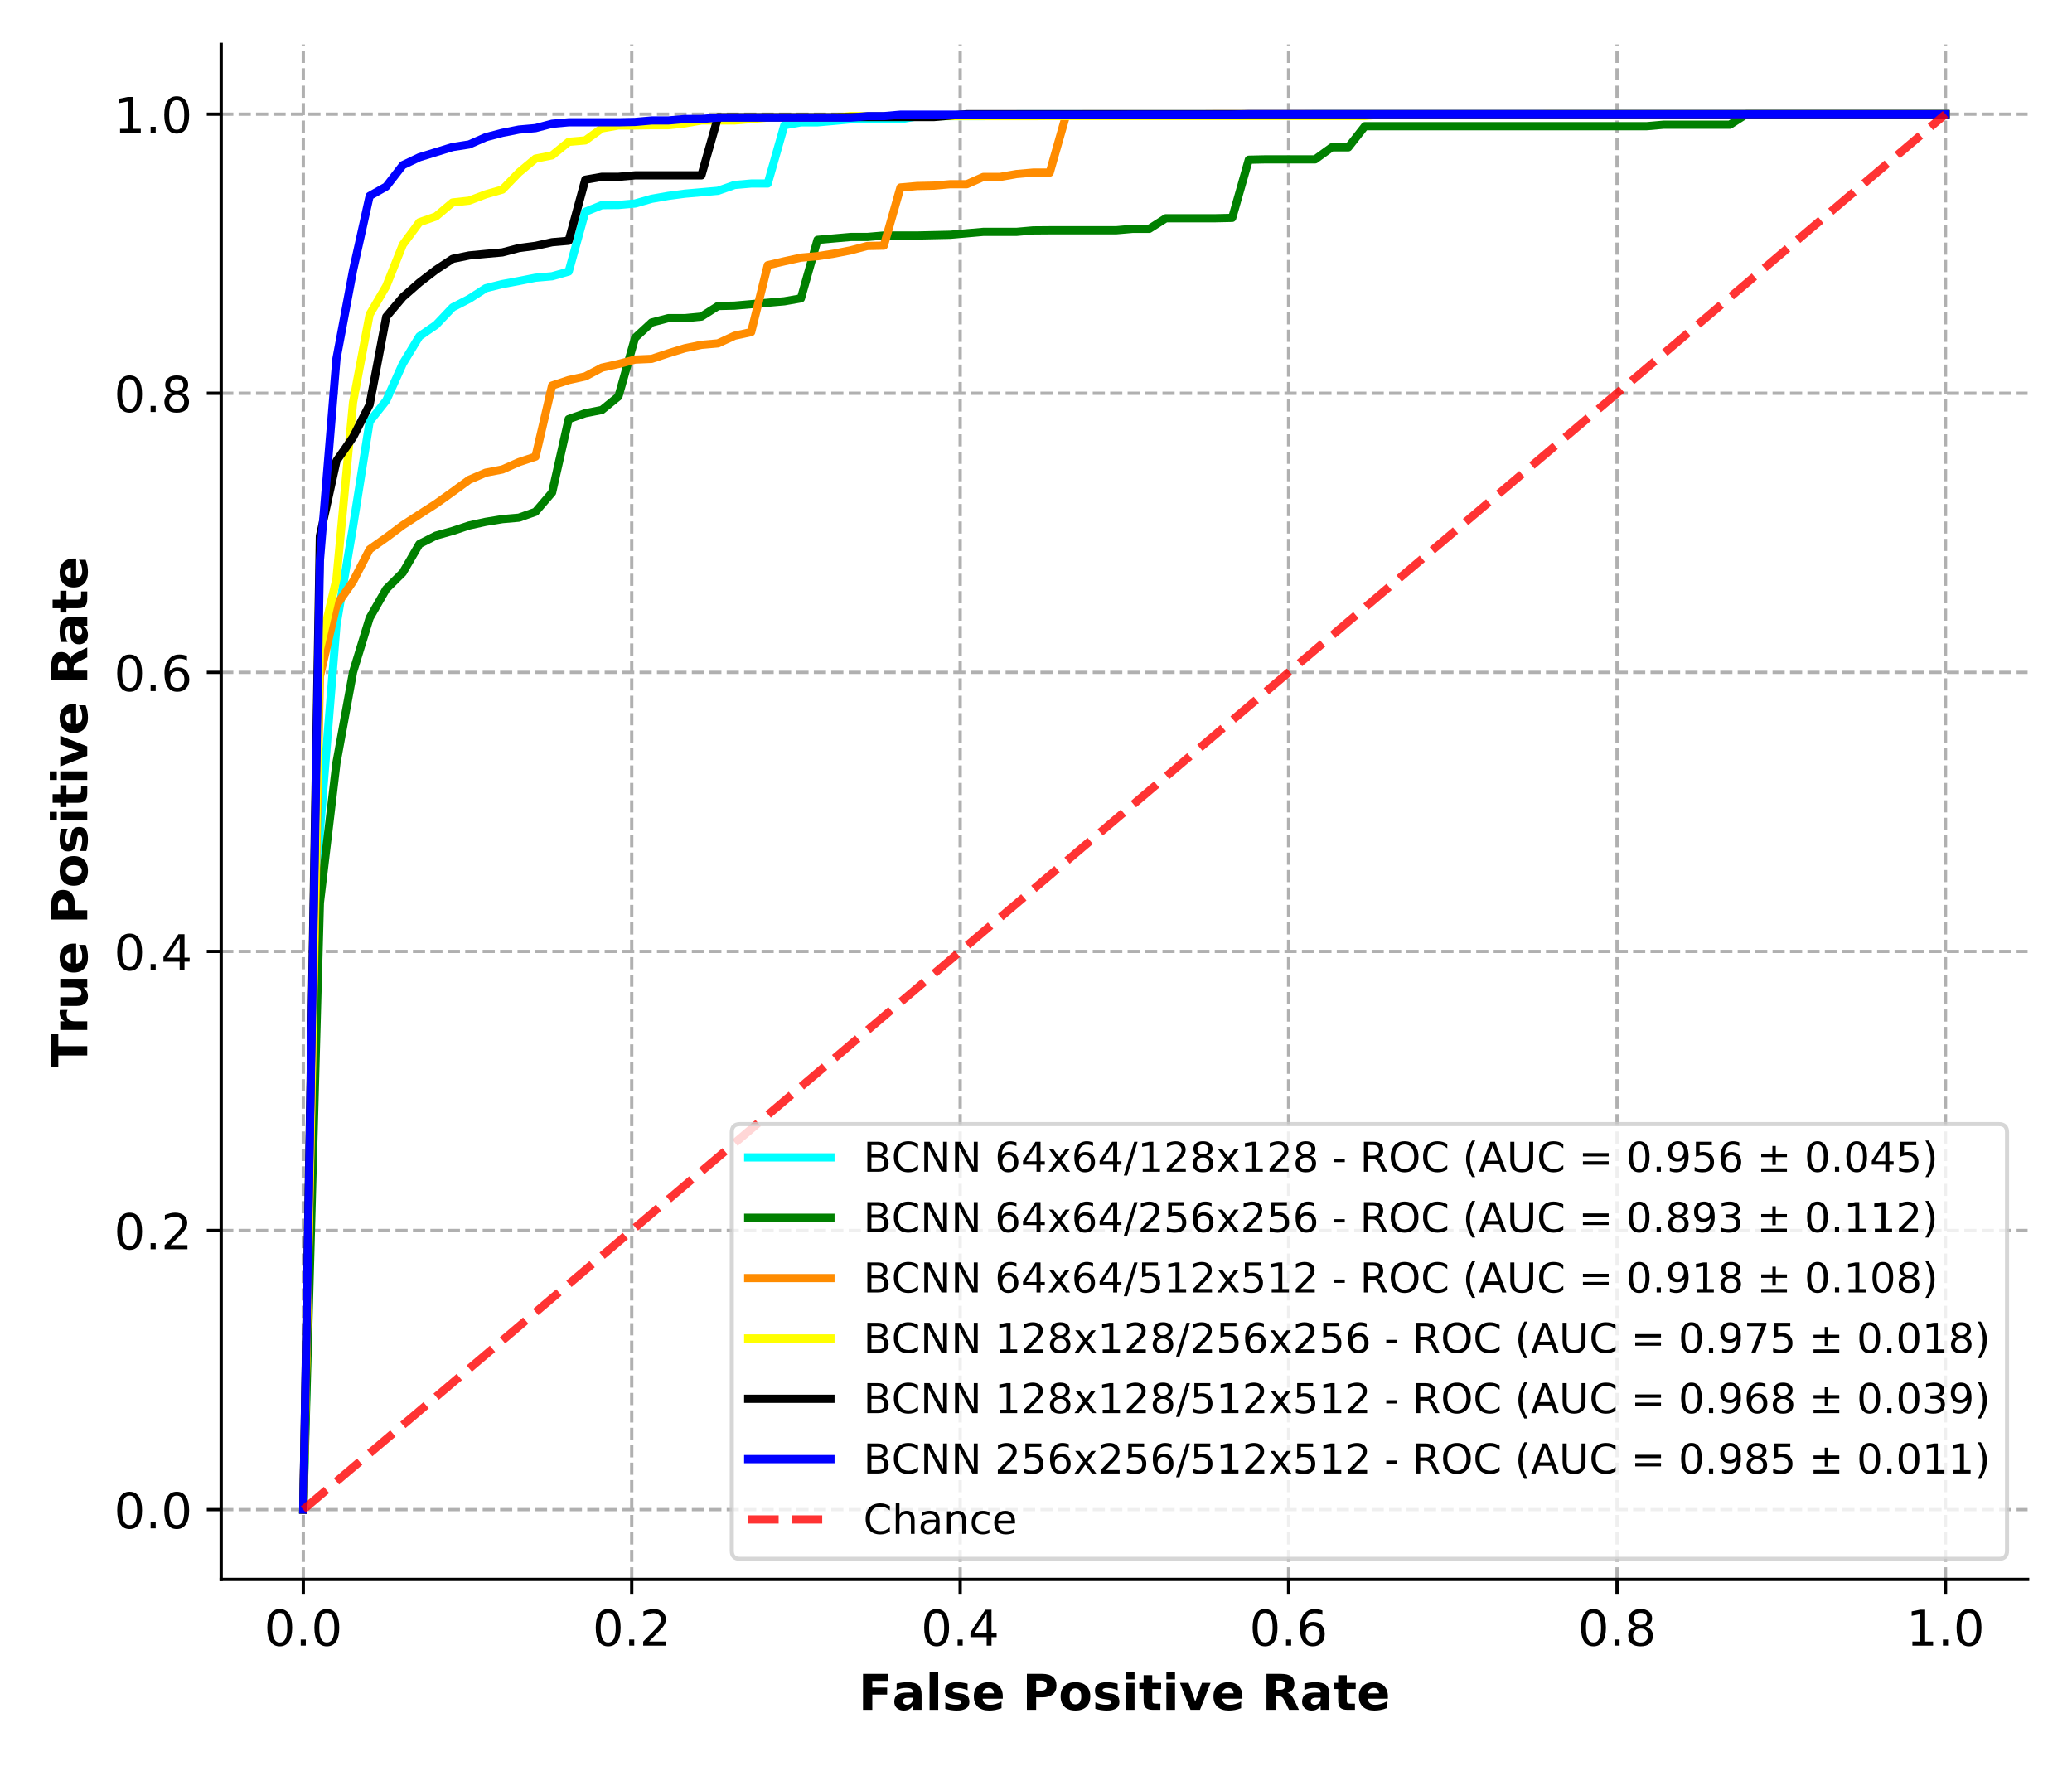 <?xml version="1.0" encoding="utf-8" standalone="no"?>
<!DOCTYPE svg PUBLIC "-//W3C//DTD SVG 1.1//EN"
  "http://www.w3.org/Graphics/SVG/1.1/DTD/svg11.dtd">
<!-- Created with matplotlib (https://matplotlib.org/) -->
<svg height="432pt" version="1.1" viewBox="0 0 504 432" width="504pt" xmlns="http://www.w3.org/2000/svg" xmlns:xlink="http://www.w3.org/1999/xlink">
 <defs>
  <style type="text/css">
*{stroke-linecap:butt;stroke-linejoin:round;white-space:pre;}
  </style>
 </defs>
 <g id="figure_1">
  <g id="patch_1">
   <path d="M 0 432 
L 504 432 
L 504 0 
L 0 0 
z
" style="fill:#ffffff;"/>
  </g>
  <g id="axes_1">
   <g id="patch_2">
    <path d="M 53.8 384.2 
L 493.2 384.2 
L 493.2 10.8 
L 53.8 10.8 
z
" style="fill:#ffffff;"/>
   </g>
   <g id="matplotlib.axis_1">
    <g id="xtick_1">
     <g id="line2d_1">
      <path clip-path="url(#pbd38dea4c9)" d="M 73.773 384.2 
L 73.773 10.8 
" style="fill:none;stroke:#b0b0b0;stroke-dasharray:2.96,1.28;stroke-dashoffset:0;stroke-width:0.8;"/>
     </g>
     <g id="line2d_2">
      <defs>
       <path d="M 0 0 
L 0 3.5 
" id="m7063252591" style="stroke:#000000;stroke-width:0.8;"/>
      </defs>
      <g>
       <use style="stroke:#000000;stroke-width:0.8;" x="73.773" xlink:href="#m7063252591" y="384.2"/>
      </g>
     </g>
     <g id="text_1">
      <!-- 0.0 -->
      <defs>
       <path d="M 31.781 66.406 
Q 24.172 66.406 20.328 58.906 
Q 16.5 51.422 16.5 36.375 
Q 16.5 21.391 20.328 13.891 
Q 24.172 6.391 31.781 6.391 
Q 39.453 6.391 43.281 13.891 
Q 47.125 21.391 47.125 36.375 
Q 47.125 51.422 43.281 58.906 
Q 39.453 66.406 31.781 66.406 
z
M 31.781 74.219 
Q 44.047 74.219 50.516 64.516 
Q 56.984 54.828 56.984 36.375 
Q 56.984 17.969 50.516 8.266 
Q 44.047 -1.422 31.781 -1.422 
Q 19.531 -1.422 13.062 8.266 
Q 6.594 17.969 6.594 36.375 
Q 6.594 54.828 13.062 64.516 
Q 19.531 74.219 31.781 74.219 
z
" id="DejaVuSans-48"/>
       <path d="M 10.688 12.406 
L 21 12.406 
L 21 0 
L 10.688 0 
z
" id="DejaVuSans-46"/>
      </defs>
      <g transform="translate(64.231 400.318)scale(0.12 -0.12)">
       <use xlink:href="#DejaVuSans-48"/>
       <use x="63.623" xlink:href="#DejaVuSans-46"/>
       <use x="95.41" xlink:href="#DejaVuSans-48"/>
      </g>
     </g>
    </g>
    <g id="xtick_2">
     <g id="line2d_3">
      <path clip-path="url(#pbd38dea4c9)" d="M 153.664 384.2 
L 153.664 10.8 
" style="fill:none;stroke:#b0b0b0;stroke-dasharray:2.96,1.28;stroke-dashoffset:0;stroke-width:0.8;"/>
     </g>
     <g id="line2d_4">
      <g>
       <use style="stroke:#000000;stroke-width:0.8;" x="153.664" xlink:href="#m7063252591" y="384.2"/>
      </g>
     </g>
     <g id="text_2">
      <!-- 0.2 -->
      <defs>
       <path d="M 19.188 8.297 
L 53.609 8.297 
L 53.609 0 
L 7.328 0 
L 7.328 8.297 
Q 12.938 14.109 22.625 23.891 
Q 32.328 33.688 34.812 36.531 
Q 39.547 41.844 41.422 45.531 
Q 43.312 49.219 43.312 52.781 
Q 43.312 58.594 39.234 62.25 
Q 35.156 65.922 28.609 65.922 
Q 23.969 65.922 18.812 64.312 
Q 13.672 62.703 7.812 59.422 
L 7.812 69.391 
Q 13.766 71.781 18.938 73 
Q 24.125 74.219 28.422 74.219 
Q 39.75 74.219 46.484 68.547 
Q 53.219 62.891 53.219 53.422 
Q 53.219 48.922 51.531 44.891 
Q 49.859 40.875 45.406 35.406 
Q 44.188 33.984 37.641 27.219 
Q 31.109 20.453 19.188 8.297 
z
" id="DejaVuSans-50"/>
      </defs>
      <g transform="translate(144.122 400.318)scale(0.12 -0.12)">
       <use xlink:href="#DejaVuSans-48"/>
       <use x="63.623" xlink:href="#DejaVuSans-46"/>
       <use x="95.41" xlink:href="#DejaVuSans-50"/>
      </g>
     </g>
    </g>
    <g id="xtick_3">
     <g id="line2d_5">
      <path clip-path="url(#pbd38dea4c9)" d="M 233.555 384.2 
L 233.555 10.8 
" style="fill:none;stroke:#b0b0b0;stroke-dasharray:2.96,1.28;stroke-dashoffset:0;stroke-width:0.8;"/>
     </g>
     <g id="line2d_6">
      <g>
       <use style="stroke:#000000;stroke-width:0.8;" x="233.555" xlink:href="#m7063252591" y="384.2"/>
      </g>
     </g>
     <g id="text_3">
      <!-- 0.4 -->
      <defs>
       <path d="M 37.797 64.312 
L 12.891 25.391 
L 37.797 25.391 
z
M 35.203 72.906 
L 47.609 72.906 
L 47.609 25.391 
L 58.016 25.391 
L 58.016 17.188 
L 47.609 17.188 
L 47.609 0 
L 37.797 0 
L 37.797 17.188 
L 4.891 17.188 
L 4.891 26.703 
z
" id="DejaVuSans-52"/>
      </defs>
      <g transform="translate(224.013 400.318)scale(0.12 -0.12)">
       <use xlink:href="#DejaVuSans-48"/>
       <use x="63.623" xlink:href="#DejaVuSans-46"/>
       <use x="95.41" xlink:href="#DejaVuSans-52"/>
      </g>
     </g>
    </g>
    <g id="xtick_4">
     <g id="line2d_7">
      <path clip-path="url(#pbd38dea4c9)" d="M 313.445 384.2 
L 313.445 10.8 
" style="fill:none;stroke:#b0b0b0;stroke-dasharray:2.96,1.28;stroke-dashoffset:0;stroke-width:0.8;"/>
     </g>
     <g id="line2d_8">
      <g>
       <use style="stroke:#000000;stroke-width:0.8;" x="313.445" xlink:href="#m7063252591" y="384.2"/>
      </g>
     </g>
     <g id="text_4">
      <!-- 0.6 -->
      <defs>
       <path d="M 33.016 40.375 
Q 26.375 40.375 22.484 35.828 
Q 18.609 31.297 18.609 23.391 
Q 18.609 15.531 22.484 10.953 
Q 26.375 6.391 33.016 6.391 
Q 39.656 6.391 43.531 10.953 
Q 47.406 15.531 47.406 23.391 
Q 47.406 31.297 43.531 35.828 
Q 39.656 40.375 33.016 40.375 
z
M 52.594 71.297 
L 52.594 62.312 
Q 48.875 64.062 45.094 64.984 
Q 41.312 65.922 37.594 65.922 
Q 27.828 65.922 22.672 59.328 
Q 17.531 52.734 16.797 39.406 
Q 19.672 43.656 24.016 45.922 
Q 28.375 48.188 33.594 48.188 
Q 44.578 48.188 50.953 41.516 
Q 57.328 34.859 57.328 23.391 
Q 57.328 12.156 50.688 5.359 
Q 44.047 -1.422 33.016 -1.422 
Q 20.359 -1.422 13.672 8.266 
Q 6.984 17.969 6.984 36.375 
Q 6.984 53.656 15.188 63.938 
Q 23.391 74.219 37.203 74.219 
Q 40.922 74.219 44.703 73.484 
Q 48.484 72.75 52.594 71.297 
z
" id="DejaVuSans-54"/>
      </defs>
      <g transform="translate(303.904 400.318)scale(0.12 -0.12)">
       <use xlink:href="#DejaVuSans-48"/>
       <use x="63.623" xlink:href="#DejaVuSans-46"/>
       <use x="95.41" xlink:href="#DejaVuSans-54"/>
      </g>
     </g>
    </g>
    <g id="xtick_5">
     <g id="line2d_9">
      <path clip-path="url(#pbd38dea4c9)" d="M 393.336 384.2 
L 393.336 10.8 
" style="fill:none;stroke:#b0b0b0;stroke-dasharray:2.96,1.28;stroke-dashoffset:0;stroke-width:0.8;"/>
     </g>
     <g id="line2d_10">
      <g>
       <use style="stroke:#000000;stroke-width:0.8;" x="393.336" xlink:href="#m7063252591" y="384.2"/>
      </g>
     </g>
     <g id="text_5">
      <!-- 0.8 -->
      <defs>
       <path d="M 31.781 34.625 
Q 24.75 34.625 20.719 30.859 
Q 16.703 27.094 16.703 20.516 
Q 16.703 13.922 20.719 10.156 
Q 24.75 6.391 31.781 6.391 
Q 38.812 6.391 42.859 10.172 
Q 46.922 13.969 46.922 20.516 
Q 46.922 27.094 42.891 30.859 
Q 38.875 34.625 31.781 34.625 
z
M 21.922 38.812 
Q 15.578 40.375 12.031 44.719 
Q 8.5 49.078 8.5 55.328 
Q 8.5 64.062 14.719 69.141 
Q 20.953 74.219 31.781 74.219 
Q 42.672 74.219 48.875 69.141 
Q 55.078 64.062 55.078 55.328 
Q 55.078 49.078 51.531 44.719 
Q 48 40.375 41.703 38.812 
Q 48.828 37.156 52.797 32.312 
Q 56.781 27.484 56.781 20.516 
Q 56.781 9.906 50.312 4.234 
Q 43.844 -1.422 31.781 -1.422 
Q 19.734 -1.422 13.25 4.234 
Q 6.781 9.906 6.781 20.516 
Q 6.781 27.484 10.781 32.312 
Q 14.797 37.156 21.922 38.812 
z
M 18.312 54.391 
Q 18.312 48.734 21.844 45.562 
Q 25.391 42.391 31.781 42.391 
Q 38.141 42.391 41.719 45.562 
Q 45.312 48.734 45.312 54.391 
Q 45.312 60.062 41.719 63.234 
Q 38.141 66.406 31.781 66.406 
Q 25.391 66.406 21.844 63.234 
Q 18.312 60.062 18.312 54.391 
z
" id="DejaVuSans-56"/>
      </defs>
      <g transform="translate(383.794 400.318)scale(0.12 -0.12)">
       <use xlink:href="#DejaVuSans-48"/>
       <use x="63.623" xlink:href="#DejaVuSans-46"/>
       <use x="95.41" xlink:href="#DejaVuSans-56"/>
      </g>
     </g>
    </g>
    <g id="xtick_6">
     <g id="line2d_11">
      <path clip-path="url(#pbd38dea4c9)" d="M 473.227 384.2 
L 473.227 10.8 
" style="fill:none;stroke:#b0b0b0;stroke-dasharray:2.96,1.28;stroke-dashoffset:0;stroke-width:0.8;"/>
     </g>
     <g id="line2d_12">
      <g>
       <use style="stroke:#000000;stroke-width:0.8;" x="473.227" xlink:href="#m7063252591" y="384.2"/>
      </g>
     </g>
     <g id="text_6">
      <!-- 1.0 -->
      <defs>
       <path d="M 12.406 8.297 
L 28.516 8.297 
L 28.516 63.922 
L 10.984 60.406 
L 10.984 69.391 
L 28.422 72.906 
L 38.281 72.906 
L 38.281 8.297 
L 54.391 8.297 
L 54.391 0 
L 12.406 0 
z
" id="DejaVuSans-49"/>
      </defs>
      <g transform="translate(463.685 400.318)scale(0.12 -0.12)">
       <use xlink:href="#DejaVuSans-49"/>
       <use x="63.623" xlink:href="#DejaVuSans-46"/>
       <use x="95.41" xlink:href="#DejaVuSans-48"/>
      </g>
     </g>
    </g>
    <g id="text_7">
     <!-- False Positive Rate -->
     <defs>
      <path d="M 9.188 72.906 
L 59.906 72.906 
L 59.906 58.688 
L 27.984 58.688 
L 27.984 45.125 
L 58.016 45.125 
L 58.016 30.906 
L 27.984 30.906 
L 27.984 0 
L 9.188 0 
z
" id="DejaVuSans-Bold-70"/>
      <path d="M 32.906 24.609 
Q 27.438 24.609 24.672 22.75 
Q 21.922 20.906 21.922 17.281 
Q 21.922 13.969 24.141 12.078 
Q 26.375 10.203 30.328 10.203 
Q 35.25 10.203 38.625 13.734 
Q 42 17.281 42 22.609 
L 42 24.609 
z
M 59.625 31.203 
L 59.625 0 
L 42 0 
L 42 8.109 
Q 38.484 3.125 34.078 0.844 
Q 29.688 -1.422 23.391 -1.422 
Q 14.891 -1.422 9.594 3.531 
Q 4.297 8.5 4.297 16.406 
Q 4.297 26.031 10.906 30.516 
Q 17.531 35.016 31.688 35.016 
L 42 35.016 
L 42 36.375 
Q 42 40.531 38.719 42.453 
Q 35.453 44.391 28.516 44.391 
Q 22.906 44.391 18.062 43.266 
Q 13.234 42.141 9.078 39.891 
L 9.078 53.219 
Q 14.703 54.594 20.359 55.297 
Q 26.031 56 31.688 56 
Q 46.484 56 53.047 50.172 
Q 59.625 44.344 59.625 31.203 
z
" id="DejaVuSans-Bold-97"/>
      <path d="M 8.406 75.984 
L 25.875 75.984 
L 25.875 0 
L 8.406 0 
z
" id="DejaVuSans-Bold-108"/>
      <path d="M 51.125 52.984 
L 51.125 39.703 
Q 45.516 42.047 40.281 43.219 
Q 35.062 44.391 30.422 44.391 
Q 25.438 44.391 23.016 43.141 
Q 20.609 41.891 20.609 39.312 
Q 20.609 37.203 22.438 36.078 
Q 24.266 34.969 29 34.422 
L 32.078 33.984 
Q 45.516 32.281 50.141 28.375 
Q 54.781 24.469 54.781 16.109 
Q 54.781 7.375 48.328 2.969 
Q 41.891 -1.422 29.109 -1.422 
Q 23.688 -1.422 17.891 -0.562 
Q 12.109 0.297 6 2 
L 6 15.281 
Q 11.234 12.75 16.719 11.469 
Q 22.219 10.203 27.875 10.203 
Q 33.016 10.203 35.594 11.609 
Q 38.188 13.031 38.188 15.828 
Q 38.188 18.172 36.406 19.312 
Q 34.625 20.453 29.297 21.094 
L 26.219 21.484 
Q 14.547 22.953 9.859 26.906 
Q 5.172 30.859 5.172 38.922 
Q 5.172 47.609 11.125 51.797 
Q 17.094 56 29.391 56 
Q 34.234 56 39.547 55.266 
Q 44.875 54.547 51.125 52.984 
z
" id="DejaVuSans-Bold-115"/>
      <path d="M 62.984 27.484 
L 62.984 22.516 
L 22.125 22.516 
Q 22.75 16.359 26.562 13.281 
Q 30.375 10.203 37.203 10.203 
Q 42.719 10.203 48.5 11.844 
Q 54.297 13.484 60.406 16.797 
L 60.406 3.328 
Q 54.203 0.984 48 -0.219 
Q 41.797 -1.422 35.594 -1.422 
Q 20.75 -1.422 12.516 6.125 
Q 4.297 13.672 4.297 27.297 
Q 4.297 40.672 12.375 48.328 
Q 20.453 56 34.625 56 
Q 47.516 56 55.25 48.234 
Q 62.984 40.484 62.984 27.484 
z
M 45.016 33.297 
Q 45.016 38.281 42.109 41.328 
Q 39.203 44.391 34.516 44.391 
Q 29.438 44.391 26.266 41.531 
Q 23.094 38.672 22.312 33.297 
z
" id="DejaVuSans-Bold-101"/>
      <path id="DejaVuSans-Bold-32"/>
      <path d="M 9.188 72.906 
L 40.375 72.906 
Q 54.297 72.906 61.734 66.719 
Q 69.188 60.547 69.188 49.125 
Q 69.188 37.641 61.734 31.469 
Q 54.297 25.297 40.375 25.297 
L 27.984 25.297 
L 27.984 0 
L 9.188 0 
z
M 27.984 59.281 
L 27.984 38.922 
L 38.375 38.922 
Q 43.844 38.922 46.828 41.578 
Q 49.812 44.234 49.812 49.125 
Q 49.812 54 46.828 56.641 
Q 43.844 59.281 38.375 59.281 
z
" id="DejaVuSans-Bold-80"/>
      <path d="M 34.422 43.5 
Q 28.609 43.5 25.562 39.328 
Q 22.516 35.156 22.516 27.297 
Q 22.516 19.438 25.562 15.25 
Q 28.609 11.078 34.422 11.078 
Q 40.141 11.078 43.156 15.25 
Q 46.188 19.438 46.188 27.297 
Q 46.188 35.156 43.156 39.328 
Q 40.141 43.5 34.422 43.5 
z
M 34.422 56 
Q 48.531 56 56.469 48.375 
Q 64.406 40.766 64.406 27.297 
Q 64.406 13.812 56.469 6.188 
Q 48.531 -1.422 34.422 -1.422 
Q 20.266 -1.422 12.281 6.188 
Q 4.297 13.812 4.297 27.297 
Q 4.297 40.766 12.281 48.375 
Q 20.266 56 34.422 56 
z
" id="DejaVuSans-Bold-111"/>
      <path d="M 8.406 54.688 
L 25.875 54.688 
L 25.875 0 
L 8.406 0 
z
M 8.406 75.984 
L 25.875 75.984 
L 25.875 61.719 
L 8.406 61.719 
z
" id="DejaVuSans-Bold-105"/>
      <path d="M 27.484 70.219 
L 27.484 54.688 
L 45.516 54.688 
L 45.516 42.188 
L 27.484 42.188 
L 27.484 19 
Q 27.484 15.188 29 13.844 
Q 30.516 12.5 35.016 12.5 
L 44 12.5 
L 44 0 
L 29 0 
Q 18.656 0 14.328 4.312 
Q 10.016 8.641 10.016 19 
L 10.016 42.188 
L 1.312 42.188 
L 1.312 54.688 
L 10.016 54.688 
L 10.016 70.219 
z
" id="DejaVuSans-Bold-116"/>
      <path d="M 1.516 54.688 
L 19 54.688 
L 32.625 16.891 
L 46.188 54.688 
L 63.719 54.688 
L 42.188 0 
L 23 0 
z
" id="DejaVuSans-Bold-118"/>
      <path d="M 35.891 40.578 
Q 41.797 40.578 44.359 42.766 
Q 46.922 44.969 46.922 50 
Q 46.922 54.984 44.359 57.125 
Q 41.797 59.281 35.891 59.281 
L 27.984 59.281 
L 27.984 40.578 
z
M 27.984 27.594 
L 27.984 0 
L 9.188 0 
L 9.188 72.906 
L 37.891 72.906 
Q 52.297 72.906 59 68.062 
Q 65.719 63.234 65.719 52.781 
Q 65.719 45.562 62.219 40.922 
Q 58.734 36.281 51.703 34.078 
Q 55.562 33.203 58.609 30.094 
Q 61.672 27 64.797 20.703 
L 75 0 
L 54.984 0 
L 46.094 18.109 
Q 43.406 23.578 40.641 25.578 
Q 37.891 27.594 33.297 27.594 
z
" id="DejaVuSans-Bold-82"/>
     </defs>
     <g transform="translate(208.822 415.932)scale(0.12 -0.12)">
      <use xlink:href="#DejaVuSans-Bold-70"/>
      <use x="68.232" xlink:href="#DejaVuSans-Bold-97"/>
      <use x="135.713" xlink:href="#DejaVuSans-Bold-108"/>
      <use x="169.99" xlink:href="#DejaVuSans-Bold-115"/>
      <use x="229.512" xlink:href="#DejaVuSans-Bold-101"/>
      <use x="297.334" xlink:href="#DejaVuSans-Bold-32"/>
      <use x="332.148" xlink:href="#DejaVuSans-Bold-80"/>
      <use x="405.439" xlink:href="#DejaVuSans-Bold-111"/>
      <use x="474.141" xlink:href="#DejaVuSans-Bold-115"/>
      <use x="533.662" xlink:href="#DejaVuSans-Bold-105"/>
      <use x="567.939" xlink:href="#DejaVuSans-Bold-116"/>
      <use x="615.742" xlink:href="#DejaVuSans-Bold-105"/>
      <use x="650.02" xlink:href="#DejaVuSans-Bold-118"/>
      <use x="715.205" xlink:href="#DejaVuSans-Bold-101"/>
      <use x="783.027" xlink:href="#DejaVuSans-Bold-32"/>
      <use x="817.842" xlink:href="#DejaVuSans-Bold-82"/>
      <use x="894.844" xlink:href="#DejaVuSans-Bold-97"/>
      <use x="962.324" xlink:href="#DejaVuSans-Bold-116"/>
      <use x="1010.127" xlink:href="#DejaVuSans-Bold-101"/>
     </g>
    </g>
   </g>
   <g id="matplotlib.axis_2">
    <g id="ytick_1">
     <g id="line2d_13">
      <path clip-path="url(#pbd38dea4c9)" d="M 53.8 367.227 
L 493.2 367.227 
" style="fill:none;stroke:#b0b0b0;stroke-dasharray:2.96,1.28;stroke-dashoffset:0;stroke-width:0.8;"/>
     </g>
     <g id="line2d_14">
      <defs>
       <path d="M 0 0 
L -3.5 0 
" id="m394f1b6468" style="stroke:#000000;stroke-width:0.8;"/>
      </defs>
      <g>
       <use style="stroke:#000000;stroke-width:0.8;" x="53.8" xlink:href="#m394f1b6468" y="367.227"/>
      </g>
     </g>
     <g id="text_8">
      <!-- 0.0 -->
      <g transform="translate(27.716 371.786)scale(0.12 -0.12)">
       <use xlink:href="#DejaVuSans-48"/>
       <use x="63.623" xlink:href="#DejaVuSans-46"/>
       <use x="95.41" xlink:href="#DejaVuSans-48"/>
      </g>
     </g>
    </g>
    <g id="ytick_2">
     <g id="line2d_15">
      <path clip-path="url(#pbd38dea4c9)" d="M 53.8 299.336 
L 493.2 299.336 
" style="fill:none;stroke:#b0b0b0;stroke-dasharray:2.96,1.28;stroke-dashoffset:0;stroke-width:0.8;"/>
     </g>
     <g id="line2d_16">
      <g>
       <use style="stroke:#000000;stroke-width:0.8;" x="53.8" xlink:href="#m394f1b6468" y="299.336"/>
      </g>
     </g>
     <g id="text_9">
      <!-- 0.2 -->
      <g transform="translate(27.716 303.895)scale(0.12 -0.12)">
       <use xlink:href="#DejaVuSans-48"/>
       <use x="63.623" xlink:href="#DejaVuSans-46"/>
       <use x="95.41" xlink:href="#DejaVuSans-50"/>
      </g>
     </g>
    </g>
    <g id="ytick_3">
     <g id="line2d_17">
      <path clip-path="url(#pbd38dea4c9)" d="M 53.8 231.445 
L 493.2 231.445 
" style="fill:none;stroke:#b0b0b0;stroke-dasharray:2.96,1.28;stroke-dashoffset:0;stroke-width:0.8;"/>
     </g>
     <g id="line2d_18">
      <g>
       <use style="stroke:#000000;stroke-width:0.8;" x="53.8" xlink:href="#m394f1b6468" y="231.445"/>
      </g>
     </g>
     <g id="text_10">
      <!-- 0.4 -->
      <g transform="translate(27.716 236.005)scale(0.12 -0.12)">
       <use xlink:href="#DejaVuSans-48"/>
       <use x="63.623" xlink:href="#DejaVuSans-46"/>
       <use x="95.41" xlink:href="#DejaVuSans-52"/>
      </g>
     </g>
    </g>
    <g id="ytick_4">
     <g id="line2d_19">
      <path clip-path="url(#pbd38dea4c9)" d="M 53.8 163.555 
L 493.2 163.555 
" style="fill:none;stroke:#b0b0b0;stroke-dasharray:2.96,1.28;stroke-dashoffset:0;stroke-width:0.8;"/>
     </g>
     <g id="line2d_20">
      <g>
       <use style="stroke:#000000;stroke-width:0.8;" x="53.8" xlink:href="#m394f1b6468" y="163.555"/>
      </g>
     </g>
     <g id="text_11">
      <!-- 0.6 -->
      <g transform="translate(27.716 168.114)scale(0.12 -0.12)">
       <use xlink:href="#DejaVuSans-48"/>
       <use x="63.623" xlink:href="#DejaVuSans-46"/>
       <use x="95.41" xlink:href="#DejaVuSans-54"/>
      </g>
     </g>
    </g>
    <g id="ytick_5">
     <g id="line2d_21">
      <path clip-path="url(#pbd38dea4c9)" d="M 53.8 95.664 
L 493.2 95.664 
" style="fill:none;stroke:#b0b0b0;stroke-dasharray:2.96,1.28;stroke-dashoffset:0;stroke-width:0.8;"/>
     </g>
     <g id="line2d_22">
      <g>
       <use style="stroke:#000000;stroke-width:0.8;" x="53.8" xlink:href="#m394f1b6468" y="95.664"/>
      </g>
     </g>
     <g id="text_12">
      <!-- 0.8 -->
      <g transform="translate(27.716 100.223)scale(0.12 -0.12)">
       <use xlink:href="#DejaVuSans-48"/>
       <use x="63.623" xlink:href="#DejaVuSans-46"/>
       <use x="95.41" xlink:href="#DejaVuSans-56"/>
      </g>
     </g>
    </g>
    <g id="ytick_6">
     <g id="line2d_23">
      <path clip-path="url(#pbd38dea4c9)" d="M 53.8 27.773 
L 493.2 27.773 
" style="fill:none;stroke:#b0b0b0;stroke-dasharray:2.96,1.28;stroke-dashoffset:0;stroke-width:0.8;"/>
     </g>
     <g id="line2d_24">
      <g>
       <use style="stroke:#000000;stroke-width:0.8;" x="53.8" xlink:href="#m394f1b6468" y="27.773"/>
      </g>
     </g>
     <g id="text_13">
      <!-- 1.0 -->
      <g transform="translate(27.716 32.332)scale(0.12 -0.12)">
       <use xlink:href="#DejaVuSans-49"/>
       <use x="63.623" xlink:href="#DejaVuSans-46"/>
       <use x="95.41" xlink:href="#DejaVuSans-48"/>
      </g>
     </g>
    </g>
    <g id="text_14">
     <!-- True Positive Rate -->
     <defs>
      <path d="M 0.484 72.906 
L 67.672 72.906 
L 67.672 58.688 
L 43.5 58.688 
L 43.5 0 
L 24.703 0 
L 24.703 58.688 
L 0.484 58.688 
z
" id="DejaVuSans-Bold-84"/>
      <path d="M 49.031 39.797 
Q 46.734 40.875 44.453 41.375 
Q 42.188 41.891 39.891 41.891 
Q 33.156 41.891 29.516 37.562 
Q 25.875 33.25 25.875 25.203 
L 25.875 0 
L 8.406 0 
L 8.406 54.688 
L 25.875 54.688 
L 25.875 45.703 
Q 29.25 51.078 33.609 53.531 
Q 37.984 56 44.094 56 
Q 44.969 56 45.984 55.922 
Q 47.016 55.859 48.969 55.609 
z
" id="DejaVuSans-Bold-114"/>
      <path d="M 7.812 21.297 
L 7.812 54.688 
L 25.391 54.688 
L 25.391 49.219 
Q 25.391 44.781 25.344 38.062 
Q 25.297 31.344 25.297 29.109 
Q 25.297 22.516 25.641 19.609 
Q 25.984 16.703 26.812 15.375 
Q 27.875 13.672 29.609 12.734 
Q 31.344 11.812 33.594 11.812 
Q 39.062 11.812 42.188 16.016 
Q 45.312 20.219 45.312 27.688 
L 45.312 54.688 
L 62.797 54.688 
L 62.797 0 
L 45.312 0 
L 45.312 7.906 
Q 41.359 3.125 36.938 0.844 
Q 32.516 -1.422 27.203 -1.422 
Q 17.719 -1.422 12.766 4.391 
Q 7.812 10.203 7.812 21.297 
z
" id="DejaVuSans-Bold-117"/>
     </defs>
     <g transform="translate(21.221 259.72)rotate(-90)scale(0.12 -0.12)">
      <use xlink:href="#DejaVuSans-Bold-84"/>
      <use x="68.041" xlink:href="#DejaVuSans-Bold-114"/>
      <use x="117.357" xlink:href="#DejaVuSans-Bold-117"/>
      <use x="188.549" xlink:href="#DejaVuSans-Bold-101"/>
      <use x="256.371" xlink:href="#DejaVuSans-Bold-32"/>
      <use x="291.186" xlink:href="#DejaVuSans-Bold-80"/>
      <use x="364.477" xlink:href="#DejaVuSans-Bold-111"/>
      <use x="433.178" xlink:href="#DejaVuSans-Bold-115"/>
      <use x="492.699" xlink:href="#DejaVuSans-Bold-105"/>
      <use x="526.977" xlink:href="#DejaVuSans-Bold-116"/>
      <use x="574.779" xlink:href="#DejaVuSans-Bold-105"/>
      <use x="609.057" xlink:href="#DejaVuSans-Bold-118"/>
      <use x="674.242" xlink:href="#DejaVuSans-Bold-101"/>
      <use x="742.064" xlink:href="#DejaVuSans-Bold-32"/>
      <use x="776.879" xlink:href="#DejaVuSans-Bold-82"/>
      <use x="853.881" xlink:href="#DejaVuSans-Bold-97"/>
      <use x="921.361" xlink:href="#DejaVuSans-Bold-116"/>
      <use x="969.164" xlink:href="#DejaVuSans-Bold-101"/>
     </g>
    </g>
   </g>
   <g id="line2d_25">
    <path clip-path="url(#pbd38dea4c9)" d="M 73.773 367.227 
L 77.808 202.199 
L 81.843 152.02 
L 85.877 128.057 
L 89.912 102.528 
L 93.947 97.437 
L 97.982 88.452 
L 102.017 81.816 
L 106.052 79.042 
L 110.087 74.781 
L 114.122 72.711 
L 118.157 70.113 
L 122.191 69.103 
L 126.226 68.357 
L 130.261 67.56 
L 134.296 67.207 
L 138.331 66.056 
L 142.366 51.526 
L 146.401 49.899 
L 150.436 49.866 
L 154.471 49.512 
L 158.506 48.361 
L 162.54 47.654 
L 166.575 47.121 
L 170.61 46.767 
L 174.645 46.414 
L 178.68 44.999 
L 182.715 44.646 
L 186.75 44.646 
L 190.785 30.469 
L 194.82 29.762 
L 198.854 29.762 
L 202.889 29.408 
L 206.924 29.022 
L 210.959 29.022 
L 214.994 29.022 
L 219.029 29.022 
L 223.064 28.314 
L 227.099 28.248 
L 231.134 28.248 
L 235.169 28.248 
L 239.203 28.248 
L 243.238 28.159 
L 247.273 27.806 
L 251.308 27.806 
L 255.343 27.806 
L 259.378 27.806 
L 263.413 27.806 
L 267.448 27.806 
L 271.483 27.806 
L 275.517 27.806 
L 279.552 27.806 
L 283.587 27.806 
L 287.622 27.806 
L 291.657 27.806 
L 295.692 27.806 
L 299.727 27.806 
L 303.762 27.806 
L 307.797 27.806 
L 311.831 27.806 
L 315.866 27.806 
L 319.901 27.773 
L 323.936 27.773 
L 327.971 27.773 
L 332.006 27.773 
L 336.041 27.773 
L 340.076 27.773 
L 344.111 27.773 
L 348.146 27.773 
L 352.18 27.773 
L 356.215 27.773 
L 360.25 27.773 
L 364.285 27.773 
L 368.32 27.773 
L 372.355 27.773 
L 376.39 27.773 
L 380.425 27.773 
L 384.46 27.773 
L 388.494 27.773 
L 392.529 27.773 
L 396.564 27.773 
L 400.599 27.773 
L 404.634 27.773 
L 408.669 27.773 
L 412.704 27.773 
L 416.739 27.773 
L 420.774 27.773 
L 424.809 27.773 
L 428.843 27.773 
L 432.878 27.773 
L 436.913 27.773 
L 440.948 27.773 
L 444.983 27.773 
L 449.018 27.773 
L 453.053 27.773 
L 457.088 27.773 
L 461.123 27.773 
L 465.157 27.773 
L 469.192 27.773 
L 473.227 27.773 
" style="fill:none;stroke:#00ffff;stroke-linecap:square;stroke-width:2;"/>
   </g>
   <g id="line2d_26">
    <path clip-path="url(#pbd38dea4c9)" d="M 73.773 367.227 
L 77.808 219.626 
L 81.843 185.542 
L 85.877 163.475 
L 89.912 150.327 
L 93.947 143.291 
L 97.982 139.292 
L 102.017 132.344 
L 106.052 130.296 
L 110.087 129.165 
L 114.122 127.825 
L 118.157 126.939 
L 122.191 126.283 
L 126.226 125.929 
L 130.261 124.509 
L 134.296 119.81 
L 138.331 101.939 
L 142.366 100.525 
L 146.401 99.728 
L 150.436 96.449 
L 154.471 82.182 
L 158.506 78.46 
L 162.54 77.399 
L 166.575 77.399 
L 170.61 77.013 
L 174.645 74.441 
L 178.68 74.351 
L 182.715 73.997 
L 186.75 73.644 
L 190.785 73.29 
L 194.82 72.583 
L 198.854 58.349 
L 202.889 57.996 
L 206.924 57.642 
L 210.959 57.642 
L 214.994 57.289 
L 219.029 57.289 
L 223.064 57.289 
L 227.099 57.199 
L 231.134 57.109 
L 235.169 56.755 
L 239.203 56.402 
L 243.238 56.402 
L 247.273 56.402 
L 251.308 56.048 
L 255.343 56.015 
L 259.378 56.015 
L 263.413 56.015 
L 267.448 56.015 
L 271.483 56.015 
L 275.517 55.662 
L 279.552 55.662 
L 283.587 53.09 
L 287.622 53.09 
L 291.657 53.09 
L 295.692 53.09 
L 299.727 53 
L 303.762 38.856 
L 307.797 38.766 
L 311.831 38.766 
L 315.866 38.766 
L 319.901 38.766 
L 323.936 35.841 
L 327.971 35.841 
L 332.006 30.698 
L 336.041 30.698 
L 340.076 30.698 
L 344.111 30.698 
L 348.146 30.698 
L 352.18 30.698 
L 356.215 30.698 
L 360.25 30.698 
L 364.285 30.698 
L 368.32 30.698 
L 372.355 30.698 
L 376.39 30.698 
L 380.425 30.698 
L 384.46 30.698 
L 388.494 30.698 
L 392.529 30.698 
L 396.564 30.698 
L 400.599 30.698 
L 404.634 30.344 
L 408.669 30.344 
L 412.704 30.344 
L 416.739 30.344 
L 420.774 30.344 
L 424.809 27.773 
L 428.843 27.773 
L 432.878 27.773 
L 436.913 27.773 
L 440.948 27.773 
L 444.983 27.773 
L 449.018 27.773 
L 453.053 27.773 
L 457.088 27.773 
L 461.123 27.773 
L 465.157 27.773 
L 469.192 27.773 
L 473.227 27.773 
" style="fill:none;stroke:#008000;stroke-linecap:square;stroke-width:2;"/>
   </g>
   <g id="line2d_27">
    <path clip-path="url(#pbd38dea4c9)" d="M 73.773 367.227 
L 77.808 164.515 
L 81.843 147.199 
L 85.877 141.436 
L 89.912 133.634 
L 93.947 130.776 
L 97.982 127.762 
L 102.017 125.139 
L 106.052 122.545 
L 110.087 119.656 
L 114.122 116.715 
L 118.157 114.982 
L 122.191 114.206 
L 126.226 112.422 
L 130.261 111.081 
L 134.296 93.79 
L 138.331 92.455 
L 142.366 91.568 
L 146.401 89.435 
L 150.436 88.543 
L 154.471 87.476 
L 158.506 87.297 
L 162.54 85.961 
L 166.575 84.72 
L 170.61 83.885 
L 174.645 83.531 
L 178.68 81.673 
L 182.715 80.787 
L 186.75 64.515 
L 190.785 63.563 
L 194.82 62.676 
L 198.854 62.322 
L 202.889 61.7 
L 206.924 60.903 
L 210.959 59.842 
L 214.994 59.752 
L 219.029 45.608 
L 223.064 45.255 
L 227.099 45.165 
L 231.134 44.811 
L 235.169 44.811 
L 239.203 43.043 
L 243.238 43.043 
L 247.273 42.336 
L 251.308 41.983 
L 255.343 41.983 
L 259.378 27.839 
L 263.413 27.806 
L 267.448 27.806 
L 271.483 27.806 
L 275.517 27.806 
L 279.552 27.806 
L 283.587 27.806 
L 287.622 27.806 
L 291.657 27.806 
L 295.692 27.773 
L 299.727 27.773 
L 303.762 27.773 
L 307.797 27.773 
L 311.831 27.773 
L 315.866 27.773 
L 319.901 27.773 
L 323.936 27.773 
L 327.971 27.773 
L 332.006 27.773 
L 336.041 27.773 
L 340.076 27.773 
L 344.111 27.773 
L 348.146 27.773 
L 352.18 27.773 
L 356.215 27.773 
L 360.25 27.773 
L 364.285 27.773 
L 368.32 27.773 
L 372.355 27.773 
L 376.39 27.773 
L 380.425 27.773 
L 384.46 27.773 
L 388.494 27.773 
L 392.529 27.773 
L 396.564 27.773 
L 400.599 27.773 
L 404.634 27.773 
L 408.669 27.773 
L 412.704 27.773 
L 416.739 27.773 
L 420.774 27.773 
L 424.809 27.773 
L 428.843 27.773 
L 432.878 27.773 
L 436.913 27.773 
L 440.948 27.773 
L 444.983 27.773 
L 449.018 27.773 
L 453.053 27.773 
L 457.088 27.773 
L 461.123 27.773 
L 465.157 27.773 
L 469.192 27.773 
L 473.227 27.773 
" style="fill:none;stroke:#ff8c00;stroke-linecap:square;stroke-width:2;"/>
   </g>
   <g id="line2d_28">
    <path clip-path="url(#pbd38dea4c9)" d="M 73.773 367.227 
L 77.808 157.967 
L 81.843 140.806 
L 85.877 97.867 
L 89.912 76.495 
L 93.947 69.612 
L 97.982 59.517 
L 102.017 54.068 
L 106.052 52.648 
L 110.087 49.253 
L 114.122 48.81 
L 118.157 47.273 
L 122.191 46.123 
L 126.226 41.957 
L 130.261 38.588 
L 134.296 37.791 
L 138.331 34.512 
L 142.366 34.159 
L 146.401 31.234 
L 150.436 30.526 
L 154.471 30.526 
L 158.506 30.46 
L 162.54 30.46 
L 166.575 30.017 
L 170.61 29.31 
L 174.645 29.31 
L 178.68 29.31 
L 182.715 28.956 
L 186.75 28.603 
L 190.785 28.603 
L 194.82 28.603 
L 198.854 28.603 
L 202.889 28.603 
L 206.924 28.249 
L 210.959 28.249 
L 214.994 28.249 
L 219.029 28.249 
L 223.064 28.249 
L 227.099 28.249 
L 231.134 28.249 
L 235.169 28.249 
L 239.203 28.249 
L 243.238 28.249 
L 247.273 28.249 
L 251.308 28.249 
L 255.343 28.216 
L 259.378 28.216 
L 263.413 28.216 
L 267.448 28.216 
L 271.483 28.216 
L 275.517 28.216 
L 279.552 28.216 
L 283.587 28.216 
L 287.622 28.216 
L 291.657 28.216 
L 295.692 28.216 
L 299.727 28.216 
L 303.762 28.216 
L 307.797 28.216 
L 311.831 28.216 
L 315.866 28.216 
L 319.901 28.216 
L 323.936 28.216 
L 327.971 28.216 
L 332.006 28.216 
L 336.041 27.863 
L 340.076 27.863 
L 344.111 27.863 
L 348.146 27.863 
L 352.18 27.863 
L 356.215 27.863 
L 360.25 27.863 
L 364.285 27.863 
L 368.32 27.863 
L 372.355 27.863 
L 376.39 27.773 
L 380.425 27.773 
L 384.46 27.773 
L 388.494 27.773 
L 392.529 27.773 
L 396.564 27.773 
L 400.599 27.773 
L 404.634 27.773 
L 408.669 27.773 
L 412.704 27.773 
L 416.739 27.773 
L 420.774 27.773 
L 424.809 27.773 
L 428.843 27.773 
L 432.878 27.773 
L 436.913 27.773 
L 440.948 27.773 
L 444.983 27.773 
L 449.018 27.773 
L 453.053 27.773 
L 457.088 27.773 
L 461.123 27.773 
L 465.157 27.773 
L 469.192 27.773 
L 473.227 27.773 
" style="fill:none;stroke:#ffff00;stroke-linecap:square;stroke-width:2;"/>
   </g>
   <g id="line2d_29">
    <path clip-path="url(#pbd38dea4c9)" d="M 73.773 367.227 
L 77.808 130.42 
L 81.843 112.132 
L 85.877 106.345 
L 89.912 98.432 
L 93.947 77.064 
L 97.982 72.281 
L 102.017 68.74 
L 106.052 65.635 
L 110.087 62.973 
L 114.122 62.143 
L 118.157 61.757 
L 122.191 61.403 
L 126.226 60.342 
L 130.261 59.809 
L 134.296 58.922 
L 138.331 58.569 
L 142.366 43.718 
L 146.401 43.01 
L 150.436 43.01 
L 154.471 42.657 
L 158.506 42.657 
L 162.54 42.657 
L 166.575 42.657 
L 170.61 42.657 
L 174.645 28.513 
L 178.68 28.513 
L 182.715 28.513 
L 186.75 28.513 
L 190.785 28.513 
L 194.82 28.513 
L 198.854 28.513 
L 202.889 28.513 
L 206.924 28.48 
L 210.959 28.48 
L 214.994 28.48 
L 219.029 28.48 
L 223.064 28.48 
L 227.099 28.48 
L 231.134 28.126 
L 235.169 27.773 
L 239.203 27.773 
L 243.238 27.773 
L 247.273 27.773 
L 251.308 27.773 
L 255.343 27.773 
L 259.378 27.773 
L 263.413 27.773 
L 267.448 27.773 
L 271.483 27.773 
L 275.517 27.773 
L 279.552 27.773 
L 283.587 27.773 
L 287.622 27.773 
L 291.657 27.773 
L 295.692 27.773 
L 299.727 27.773 
L 303.762 27.773 
L 307.797 27.773 
L 311.831 27.773 
L 315.866 27.773 
L 319.901 27.773 
L 323.936 27.773 
L 327.971 27.773 
L 332.006 27.773 
L 336.041 27.773 
L 340.076 27.773 
L 344.111 27.773 
L 348.146 27.773 
L 352.18 27.773 
L 356.215 27.773 
L 360.25 27.773 
L 364.285 27.773 
L 368.32 27.773 
L 372.355 27.773 
L 376.39 27.773 
L 380.425 27.773 
L 384.46 27.773 
L 388.494 27.773 
L 392.529 27.773 
L 396.564 27.773 
L 400.599 27.773 
L 404.634 27.773 
L 408.669 27.773 
L 412.704 27.773 
L 416.739 27.773 
L 420.774 27.773 
L 424.809 27.773 
L 428.843 27.773 
L 432.878 27.773 
L 436.913 27.773 
L 440.948 27.773 
L 444.983 27.773 
L 449.018 27.773 
L 453.053 27.773 
L 457.088 27.773 
L 461.123 27.773 
L 465.157 27.773 
L 469.192 27.773 
L 473.227 27.773 
" style="fill:none;stroke:#000000;stroke-linecap:square;stroke-width:2;"/>
   </g>
   <g id="line2d_30">
    <path clip-path="url(#pbd38dea4c9)" d="M 73.773 367.227 
L 77.808 136.39 
L 81.843 87.236 
L 85.877 65.748 
L 89.912 47.665 
L 93.947 45.382 
L 97.982 40.175 
L 102.017 38.251 
L 106.052 37.01 
L 110.087 35.77 
L 114.122 35.147 
L 118.157 33.379 
L 122.191 32.318 
L 126.226 31.521 
L 130.261 31.168 
L 134.296 30.107 
L 138.331 29.753 
L 142.366 29.753 
L 146.401 29.753 
L 150.436 29.753 
L 154.471 29.663 
L 158.506 29.31 
L 162.54 29.31 
L 166.575 28.956 
L 170.61 28.956 
L 174.645 28.603 
L 178.68 28.603 
L 182.715 28.603 
L 186.75 28.603 
L 190.785 28.603 
L 194.82 28.603 
L 198.854 28.603 
L 202.889 28.603 
L 206.924 28.603 
L 210.959 28.249 
L 214.994 28.249 
L 219.029 27.895 
L 223.064 27.895 
L 227.099 27.895 
L 231.134 27.895 
L 235.169 27.895 
L 239.203 27.895 
L 243.238 27.895 
L 247.273 27.895 
L 251.308 27.895 
L 255.343 27.895 
L 259.378 27.895 
L 263.413 27.895 
L 267.448 27.895 
L 271.483 27.895 
L 275.517 27.863 
L 279.552 27.863 
L 283.587 27.863 
L 287.622 27.863 
L 291.657 27.863 
L 295.692 27.863 
L 299.727 27.863 
L 303.762 27.773 
L 307.797 27.773 
L 311.831 27.773 
L 315.866 27.773 
L 319.901 27.773 
L 323.936 27.773 
L 327.971 27.773 
L 332.006 27.773 
L 336.041 27.773 
L 340.076 27.773 
L 344.111 27.773 
L 348.146 27.773 
L 352.18 27.773 
L 356.215 27.773 
L 360.25 27.773 
L 364.285 27.773 
L 368.32 27.773 
L 372.355 27.773 
L 376.39 27.773 
L 380.425 27.773 
L 384.46 27.773 
L 388.494 27.773 
L 392.529 27.773 
L 396.564 27.773 
L 400.599 27.773 
L 404.634 27.773 
L 408.669 27.773 
L 412.704 27.773 
L 416.739 27.773 
L 420.774 27.773 
L 424.809 27.773 
L 428.843 27.773 
L 432.878 27.773 
L 436.913 27.773 
L 440.948 27.773 
L 444.983 27.773 
L 449.018 27.773 
L 453.053 27.773 
L 457.088 27.773 
L 461.123 27.773 
L 465.157 27.773 
L 469.192 27.773 
L 473.227 27.773 
" style="fill:none;stroke:#0000ff;stroke-linecap:square;stroke-width:2;"/>
   </g>
   <g id="line2d_31">
    <path clip-path="url(#pbd38dea4c9)" d="M 73.773 367.227 
L 473.227 27.773 
" style="fill:none;stroke:#ff0000;stroke-dasharray:7.4,3.2;stroke-dashoffset:0;stroke-opacity:0.8;stroke-width:2;"/>
   </g>
   <g id="patch_3">
    <path d="M 53.8 384.2 
L 53.8 10.8 
" style="fill:none;stroke:#000000;stroke-linecap:square;stroke-linejoin:miter;stroke-width:0.8;"/>
   </g>
   <g id="patch_4">
    <path d="M 53.8 384.2 
L 493.2 384.2 
" style="fill:none;stroke:#000000;stroke-linecap:square;stroke-linejoin:miter;stroke-width:0.8;"/>
   </g>
   <g id="legend_1">
    <g id="patch_5">
     <path d="M 180 379.2 
L 486.2 379.2 
Q 488.2 379.2 488.2 377.2 
L 488.2 275.453 
Q 488.2 273.453 486.2 273.453 
L 180 273.453 
Q 178 273.453 178 275.453 
L 178 377.2 
Q 178 379.2 180 379.2 
z
" style="fill:#ffffff;opacity:0.8;stroke:#cccccc;stroke-linejoin:miter;"/>
    </g>
    <g id="line2d_32">
     <path d="M 182 281.552 
L 202 281.552 
" style="fill:none;stroke:#00ffff;stroke-linecap:square;stroke-width:2;"/>
    </g>
    <g id="line2d_33"/>
    <g id="text_15">
     <!-- BCNN 64x64/128x128 - ROC (AUC = 0.956 $\pm$ 0.045) -->
     <defs>
      <path d="M 19.672 34.812 
L 19.672 8.109 
L 35.5 8.109 
Q 43.453 8.109 47.281 11.406 
Q 51.125 14.703 51.125 21.484 
Q 51.125 28.328 47.281 31.562 
Q 43.453 34.812 35.5 34.812 
z
M 19.672 64.797 
L 19.672 42.828 
L 34.281 42.828 
Q 41.5 42.828 45.031 45.531 
Q 48.578 48.25 48.578 53.812 
Q 48.578 59.328 45.031 62.062 
Q 41.5 64.797 34.281 64.797 
z
M 9.812 72.906 
L 35.016 72.906 
Q 46.297 72.906 52.391 68.219 
Q 58.5 63.531 58.5 54.891 
Q 58.5 48.188 55.375 44.234 
Q 52.25 40.281 46.188 39.312 
Q 53.469 37.75 57.5 32.781 
Q 61.531 27.828 61.531 20.406 
Q 61.531 10.641 54.891 5.312 
Q 48.25 0 35.984 0 
L 9.812 0 
z
" id="DejaVuSans-66"/>
      <path d="M 64.406 67.281 
L 64.406 56.891 
Q 59.422 61.531 53.781 63.812 
Q 48.141 66.109 41.797 66.109 
Q 29.297 66.109 22.656 58.469 
Q 16.016 50.828 16.016 36.375 
Q 16.016 21.969 22.656 14.328 
Q 29.297 6.688 41.797 6.688 
Q 48.141 6.688 53.781 8.984 
Q 59.422 11.281 64.406 15.922 
L 64.406 5.609 
Q 59.234 2.094 53.438 0.328 
Q 47.656 -1.422 41.219 -1.422 
Q 24.656 -1.422 15.125 8.703 
Q 5.609 18.844 5.609 36.375 
Q 5.609 53.953 15.125 64.078 
Q 24.656 74.219 41.219 74.219 
Q 47.75 74.219 53.531 72.484 
Q 59.328 70.75 64.406 67.281 
z
" id="DejaVuSans-67"/>
      <path d="M 9.812 72.906 
L 23.094 72.906 
L 55.422 11.922 
L 55.422 72.906 
L 64.984 72.906 
L 64.984 0 
L 51.703 0 
L 19.391 60.984 
L 19.391 0 
L 9.812 0 
z
" id="DejaVuSans-78"/>
      <path id="DejaVuSans-32"/>
      <path d="M 54.891 54.688 
L 35.109 28.078 
L 55.906 0 
L 45.312 0 
L 29.391 21.484 
L 13.484 0 
L 2.875 0 
L 24.125 28.609 
L 4.688 54.688 
L 15.281 54.688 
L 29.781 35.203 
L 44.281 54.688 
z
" id="DejaVuSans-120"/>
      <path d="M 25.391 72.906 
L 33.688 72.906 
L 8.297 -9.281 
L 0 -9.281 
z
" id="DejaVuSans-47"/>
      <path d="M 4.891 31.391 
L 31.203 31.391 
L 31.203 23.391 
L 4.891 23.391 
z
" id="DejaVuSans-45"/>
      <path d="M 44.391 34.188 
Q 47.562 33.109 50.562 29.594 
Q 53.562 26.078 56.594 19.922 
L 66.609 0 
L 56 0 
L 46.688 18.703 
Q 43.062 26.031 39.672 28.422 
Q 36.281 30.812 30.422 30.812 
L 19.672 30.812 
L 19.672 0 
L 9.812 0 
L 9.812 72.906 
L 32.078 72.906 
Q 44.578 72.906 50.734 67.672 
Q 56.891 62.453 56.891 51.906 
Q 56.891 45.016 53.688 40.469 
Q 50.484 35.938 44.391 34.188 
z
M 19.672 64.797 
L 19.672 38.922 
L 32.078 38.922 
Q 39.203 38.922 42.844 42.219 
Q 46.484 45.516 46.484 51.906 
Q 46.484 58.297 42.844 61.547 
Q 39.203 64.797 32.078 64.797 
z
" id="DejaVuSans-82"/>
      <path d="M 39.406 66.219 
Q 28.656 66.219 22.328 58.203 
Q 16.016 50.203 16.016 36.375 
Q 16.016 22.609 22.328 14.594 
Q 28.656 6.594 39.406 6.594 
Q 50.141 6.594 56.422 14.594 
Q 62.703 22.609 62.703 36.375 
Q 62.703 50.203 56.422 58.203 
Q 50.141 66.219 39.406 66.219 
z
M 39.406 74.219 
Q 54.734 74.219 63.906 63.938 
Q 73.094 53.656 73.094 36.375 
Q 73.094 19.141 63.906 8.859 
Q 54.734 -1.422 39.406 -1.422 
Q 24.031 -1.422 14.812 8.828 
Q 5.609 19.094 5.609 36.375 
Q 5.609 53.656 14.812 63.938 
Q 24.031 74.219 39.406 74.219 
z
" id="DejaVuSans-79"/>
      <path d="M 31 75.875 
Q 24.469 64.656 21.281 53.656 
Q 18.109 42.672 18.109 31.391 
Q 18.109 20.125 21.312 9.062 
Q 24.516 -2 31 -13.188 
L 23.188 -13.188 
Q 15.875 -1.703 12.234 9.375 
Q 8.594 20.453 8.594 31.391 
Q 8.594 42.281 12.203 53.312 
Q 15.828 64.359 23.188 75.875 
z
" id="DejaVuSans-40"/>
      <path d="M 34.188 63.188 
L 20.797 26.906 
L 47.609 26.906 
z
M 28.609 72.906 
L 39.797 72.906 
L 67.578 0 
L 57.328 0 
L 50.688 18.703 
L 17.828 18.703 
L 11.188 0 
L 0.781 0 
z
" id="DejaVuSans-65"/>
      <path d="M 8.688 72.906 
L 18.609 72.906 
L 18.609 28.609 
Q 18.609 16.891 22.844 11.734 
Q 27.094 6.594 36.625 6.594 
Q 46.094 6.594 50.344 11.734 
Q 54.594 16.891 54.594 28.609 
L 54.594 72.906 
L 64.5 72.906 
L 64.5 27.391 
Q 64.5 13.141 57.438 5.859 
Q 50.391 -1.422 36.625 -1.422 
Q 22.797 -1.422 15.734 5.859 
Q 8.688 13.141 8.688 27.391 
z
" id="DejaVuSans-85"/>
      <path d="M 10.594 45.406 
L 73.188 45.406 
L 73.188 37.203 
L 10.594 37.203 
z
M 10.594 25.484 
L 73.188 25.484 
L 73.188 17.188 
L 10.594 17.188 
z
" id="DejaVuSans-61"/>
      <path d="M 10.984 1.516 
L 10.984 10.5 
Q 14.703 8.734 18.5 7.812 
Q 22.312 6.891 25.984 6.891 
Q 35.75 6.891 40.891 13.453 
Q 46.047 20.016 46.781 33.406 
Q 43.953 29.203 39.594 26.953 
Q 35.25 24.703 29.984 24.703 
Q 19.047 24.703 12.672 31.312 
Q 6.297 37.938 6.297 49.422 
Q 6.297 60.641 12.938 67.422 
Q 19.578 74.219 30.609 74.219 
Q 43.266 74.219 49.922 64.516 
Q 56.594 54.828 56.594 36.375 
Q 56.594 19.141 48.406 8.859 
Q 40.234 -1.422 26.422 -1.422 
Q 22.703 -1.422 18.891 -0.688 
Q 15.094 0.047 10.984 1.516 
z
M 30.609 32.422 
Q 37.25 32.422 41.125 36.953 
Q 45.016 41.5 45.016 49.422 
Q 45.016 57.281 41.125 61.844 
Q 37.25 66.406 30.609 66.406 
Q 23.969 66.406 20.094 61.844 
Q 16.219 57.281 16.219 49.422 
Q 16.219 41.5 20.094 36.953 
Q 23.969 32.422 30.609 32.422 
z
" id="DejaVuSans-57"/>
      <path d="M 10.797 72.906 
L 49.516 72.906 
L 49.516 64.594 
L 19.828 64.594 
L 19.828 46.734 
Q 21.969 47.469 24.109 47.828 
Q 26.266 48.188 28.422 48.188 
Q 40.625 48.188 47.75 41.5 
Q 54.891 34.812 54.891 23.391 
Q 54.891 11.625 47.562 5.094 
Q 40.234 -1.422 26.906 -1.422 
Q 22.312 -1.422 17.547 -0.641 
Q 12.797 0.141 7.719 1.703 
L 7.719 11.625 
Q 12.109 9.234 16.797 8.062 
Q 21.484 6.891 26.703 6.891 
Q 35.156 6.891 40.078 11.328 
Q 45.016 15.766 45.016 23.391 
Q 45.016 31 40.078 35.438 
Q 35.156 39.891 26.703 39.891 
Q 22.75 39.891 18.812 39.016 
Q 14.891 38.141 10.797 36.281 
z
" id="DejaVuSans-53"/>
      <path d="M 46 62.703 
L 46 43.797 
L 73.188 43.797 
L 73.188 35.5 
L 46 35.5 
L 46 16.609 
L 37.797 16.609 
L 37.797 35.5 
L 10.594 35.5 
L 10.594 43.797 
L 37.797 43.797 
L 37.797 62.703 
z
M 10.594 8.297 
L 73.188 8.297 
L 73.188 0 
L 10.594 0 
z
" id="DejaVuSans-177"/>
      <path d="M 8.016 75.875 
L 15.828 75.875 
Q 23.141 64.359 26.781 53.312 
Q 30.422 42.281 30.422 31.391 
Q 30.422 20.453 26.781 9.375 
Q 23.141 -1.703 15.828 -13.188 
L 8.016 -13.188 
Q 14.5 -2 17.703 9.062 
Q 20.906 20.125 20.906 31.391 
Q 20.906 42.672 17.703 53.656 
Q 14.5 64.656 8.016 75.875 
z
" id="DejaVuSans-41"/>
     </defs>
     <g transform="translate(210 285.052)scale(0.1 -0.1)">
      <use transform="translate(0 0.125)" xlink:href="#DejaVuSans-66"/>
      <use transform="translate(68.604 0.125)" xlink:href="#DejaVuSans-67"/>
      <use transform="translate(138.428 0.125)" xlink:href="#DejaVuSans-78"/>
      <use transform="translate(213.232 0.125)" xlink:href="#DejaVuSans-78"/>
      <use transform="translate(288.037 0.125)" xlink:href="#DejaVuSans-32"/>
      <use transform="translate(319.824 0.125)" xlink:href="#DejaVuSans-54"/>
      <use transform="translate(383.447 0.125)" xlink:href="#DejaVuSans-52"/>
      <use transform="translate(447.07 0.125)" xlink:href="#DejaVuSans-120"/>
      <use transform="translate(506.25 0.125)" xlink:href="#DejaVuSans-54"/>
      <use transform="translate(569.873 0.125)" xlink:href="#DejaVuSans-52"/>
      <use transform="translate(633.496 0.125)" xlink:href="#DejaVuSans-47"/>
      <use transform="translate(667.188 0.125)" xlink:href="#DejaVuSans-49"/>
      <use transform="translate(730.811 0.125)" xlink:href="#DejaVuSans-50"/>
      <use transform="translate(794.434 0.125)" xlink:href="#DejaVuSans-56"/>
      <use transform="translate(858.057 0.125)" xlink:href="#DejaVuSans-120"/>
      <use transform="translate(917.236 0.125)" xlink:href="#DejaVuSans-49"/>
      <use transform="translate(980.859 0.125)" xlink:href="#DejaVuSans-50"/>
      <use transform="translate(1044.482 0.125)" xlink:href="#DejaVuSans-56"/>
      <use transform="translate(1108.105 0.125)" xlink:href="#DejaVuSans-32"/>
      <use transform="translate(1139.893 0.125)" xlink:href="#DejaVuSans-45"/>
      <use transform="translate(1175.977 0.125)" xlink:href="#DejaVuSans-32"/>
      <use transform="translate(1207.764 0.125)" xlink:href="#DejaVuSans-82"/>
      <use transform="translate(1277.246 0.125)" xlink:href="#DejaVuSans-79"/>
      <use transform="translate(1355.957 0.125)" xlink:href="#DejaVuSans-67"/>
      <use transform="translate(1425.781 0.125)" xlink:href="#DejaVuSans-32"/>
      <use transform="translate(1457.568 0.125)" xlink:href="#DejaVuSans-40"/>
      <use transform="translate(1496.582 0.125)" xlink:href="#DejaVuSans-65"/>
      <use transform="translate(1564.99 0.125)" xlink:href="#DejaVuSans-85"/>
      <use transform="translate(1638.184 0.125)" xlink:href="#DejaVuSans-67"/>
      <use transform="translate(1708.008 0.125)" xlink:href="#DejaVuSans-32"/>
      <use transform="translate(1739.795 0.125)" xlink:href="#DejaVuSans-61"/>
      <use transform="translate(1823.584 0.125)" xlink:href="#DejaVuSans-32"/>
      <use transform="translate(1855.371 0.125)" xlink:href="#DejaVuSans-48"/>
      <use transform="translate(1918.994 0.125)" xlink:href="#DejaVuSans-46"/>
      <use transform="translate(1950.781 0.125)" xlink:href="#DejaVuSans-57"/>
      <use transform="translate(2014.404 0.125)" xlink:href="#DejaVuSans-53"/>
      <use transform="translate(2078.027 0.125)" xlink:href="#DejaVuSans-54"/>
      <use transform="translate(2141.65 0.125)" xlink:href="#DejaVuSans-32"/>
      <use transform="translate(2173.438 0.125)" xlink:href="#DejaVuSans-177"/>
      <use transform="translate(2257.227 0.125)" xlink:href="#DejaVuSans-32"/>
      <use transform="translate(2289.014 0.125)" xlink:href="#DejaVuSans-48"/>
      <use transform="translate(2352.637 0.125)" xlink:href="#DejaVuSans-46"/>
      <use transform="translate(2384.424 0.125)" xlink:href="#DejaVuSans-48"/>
      <use transform="translate(2448.047 0.125)" xlink:href="#DejaVuSans-52"/>
      <use transform="translate(2511.67 0.125)" xlink:href="#DejaVuSans-53"/>
      <use transform="translate(2575.293 0.125)" xlink:href="#DejaVuSans-41"/>
     </g>
    </g>
    <g id="line2d_34">
     <path d="M 182 296.23 
L 202 296.23 
" style="fill:none;stroke:#008000;stroke-linecap:square;stroke-width:2;"/>
    </g>
    <g id="line2d_35"/>
    <g id="text_16">
     <!-- BCNN 64x64/256x256 - ROC (AUC = 0.893 $\pm$ 0.112) -->
     <defs>
      <path d="M 40.578 39.312 
Q 47.656 37.797 51.625 33 
Q 55.609 28.219 55.609 21.188 
Q 55.609 10.406 48.188 4.484 
Q 40.766 -1.422 27.094 -1.422 
Q 22.516 -1.422 17.656 -0.516 
Q 12.797 0.391 7.625 2.203 
L 7.625 11.719 
Q 11.719 9.328 16.594 8.109 
Q 21.484 6.891 26.812 6.891 
Q 36.078 6.891 40.938 10.547 
Q 45.797 14.203 45.797 21.188 
Q 45.797 27.641 41.281 31.266 
Q 36.766 34.906 28.719 34.906 
L 20.219 34.906 
L 20.219 43.016 
L 29.109 43.016 
Q 36.375 43.016 40.234 45.922 
Q 44.094 48.828 44.094 54.297 
Q 44.094 59.906 40.109 62.906 
Q 36.141 65.922 28.719 65.922 
Q 24.656 65.922 20.016 65.031 
Q 15.375 64.156 9.812 62.312 
L 9.812 71.094 
Q 15.438 72.656 20.344 73.438 
Q 25.25 74.219 29.594 74.219 
Q 40.828 74.219 47.359 69.109 
Q 53.906 64.016 53.906 55.328 
Q 53.906 49.266 50.438 45.094 
Q 46.969 40.922 40.578 39.312 
z
" id="DejaVuSans-51"/>
     </defs>
     <g transform="translate(210 299.73)scale(0.1 -0.1)">
      <use transform="translate(0 0.125)" xlink:href="#DejaVuSans-66"/>
      <use transform="translate(68.604 0.125)" xlink:href="#DejaVuSans-67"/>
      <use transform="translate(138.428 0.125)" xlink:href="#DejaVuSans-78"/>
      <use transform="translate(213.232 0.125)" xlink:href="#DejaVuSans-78"/>
      <use transform="translate(288.037 0.125)" xlink:href="#DejaVuSans-32"/>
      <use transform="translate(319.824 0.125)" xlink:href="#DejaVuSans-54"/>
      <use transform="translate(383.447 0.125)" xlink:href="#DejaVuSans-52"/>
      <use transform="translate(447.07 0.125)" xlink:href="#DejaVuSans-120"/>
      <use transform="translate(506.25 0.125)" xlink:href="#DejaVuSans-54"/>
      <use transform="translate(569.873 0.125)" xlink:href="#DejaVuSans-52"/>
      <use transform="translate(633.496 0.125)" xlink:href="#DejaVuSans-47"/>
      <use transform="translate(667.141 0.125)" xlink:href="#DejaVuSans-50"/>
      <use transform="translate(730.764 0.125)" xlink:href="#DejaVuSans-53"/>
      <use transform="translate(794.387 0.125)" xlink:href="#DejaVuSans-54"/>
      <use transform="translate(858.01 0.125)" xlink:href="#DejaVuSans-120"/>
      <use transform="translate(917.189 0.125)" xlink:href="#DejaVuSans-50"/>
      <use transform="translate(980.812 0.125)" xlink:href="#DejaVuSans-53"/>
      <use transform="translate(1044.436 0.125)" xlink:href="#DejaVuSans-54"/>
      <use transform="translate(1108.059 0.125)" xlink:href="#DejaVuSans-32"/>
      <use transform="translate(1139.846 0.125)" xlink:href="#DejaVuSans-45"/>
      <use transform="translate(1175.93 0.125)" xlink:href="#DejaVuSans-32"/>
      <use transform="translate(1207.717 0.125)" xlink:href="#DejaVuSans-82"/>
      <use transform="translate(1277.199 0.125)" xlink:href="#DejaVuSans-79"/>
      <use transform="translate(1355.91 0.125)" xlink:href="#DejaVuSans-67"/>
      <use transform="translate(1425.734 0.125)" xlink:href="#DejaVuSans-32"/>
      <use transform="translate(1457.521 0.125)" xlink:href="#DejaVuSans-40"/>
      <use transform="translate(1496.535 0.125)" xlink:href="#DejaVuSans-65"/>
      <use transform="translate(1564.943 0.125)" xlink:href="#DejaVuSans-85"/>
      <use transform="translate(1638.137 0.125)" xlink:href="#DejaVuSans-67"/>
      <use transform="translate(1707.961 0.125)" xlink:href="#DejaVuSans-32"/>
      <use transform="translate(1739.748 0.125)" xlink:href="#DejaVuSans-61"/>
      <use transform="translate(1823.537 0.125)" xlink:href="#DejaVuSans-32"/>
      <use transform="translate(1855.324 0.125)" xlink:href="#DejaVuSans-48"/>
      <use transform="translate(1918.947 0.125)" xlink:href="#DejaVuSans-46"/>
      <use transform="translate(1950.703 0.125)" xlink:href="#DejaVuSans-56"/>
      <use transform="translate(2014.326 0.125)" xlink:href="#DejaVuSans-57"/>
      <use transform="translate(2077.949 0.125)" xlink:href="#DejaVuSans-51"/>
      <use transform="translate(2141.572 0.125)" xlink:href="#DejaVuSans-32"/>
      <use transform="translate(2173.359 0.125)" xlink:href="#DejaVuSans-177"/>
      <use transform="translate(2257.148 0.125)" xlink:href="#DejaVuSans-32"/>
      <use transform="translate(2288.936 0.125)" xlink:href="#DejaVuSans-48"/>
      <use transform="translate(2352.559 0.125)" xlink:href="#DejaVuSans-46"/>
      <use transform="translate(2384.346 0.125)" xlink:href="#DejaVuSans-49"/>
      <use transform="translate(2447.969 0.125)" xlink:href="#DejaVuSans-49"/>
      <use transform="translate(2511.592 0.125)" xlink:href="#DejaVuSans-50"/>
      <use transform="translate(2575.215 0.125)" xlink:href="#DejaVuSans-41"/>
     </g>
    </g>
    <g id="line2d_36">
     <path d="M 182 310.908 
L 202 310.908 
" style="fill:none;stroke:#ff8c00;stroke-linecap:square;stroke-width:2;"/>
    </g>
    <g id="line2d_37"/>
    <g id="text_17">
     <!-- BCNN 64x64/512x512 - ROC (AUC = 0.918 $\pm$ 0.108) -->
     <g transform="translate(210 314.408)scale(0.1 -0.1)">
      <use transform="translate(0 0.125)" xlink:href="#DejaVuSans-66"/>
      <use transform="translate(68.604 0.125)" xlink:href="#DejaVuSans-67"/>
      <use transform="translate(138.428 0.125)" xlink:href="#DejaVuSans-78"/>
      <use transform="translate(213.232 0.125)" xlink:href="#DejaVuSans-78"/>
      <use transform="translate(288.037 0.125)" xlink:href="#DejaVuSans-32"/>
      <use transform="translate(319.824 0.125)" xlink:href="#DejaVuSans-54"/>
      <use transform="translate(383.447 0.125)" xlink:href="#DejaVuSans-52"/>
      <use transform="translate(447.07 0.125)" xlink:href="#DejaVuSans-120"/>
      <use transform="translate(506.25 0.125)" xlink:href="#DejaVuSans-54"/>
      <use transform="translate(569.873 0.125)" xlink:href="#DejaVuSans-52"/>
      <use transform="translate(633.496 0.125)" xlink:href="#DejaVuSans-47"/>
      <use transform="translate(667.188 0.125)" xlink:href="#DejaVuSans-53"/>
      <use transform="translate(730.811 0.125)" xlink:href="#DejaVuSans-49"/>
      <use transform="translate(794.434 0.125)" xlink:href="#DejaVuSans-50"/>
      <use transform="translate(858.057 0.125)" xlink:href="#DejaVuSans-120"/>
      <use transform="translate(917.236 0.125)" xlink:href="#DejaVuSans-53"/>
      <use transform="translate(980.859 0.125)" xlink:href="#DejaVuSans-49"/>
      <use transform="translate(1044.482 0.125)" xlink:href="#DejaVuSans-50"/>
      <use transform="translate(1108.105 0.125)" xlink:href="#DejaVuSans-32"/>
      <use transform="translate(1139.893 0.125)" xlink:href="#DejaVuSans-45"/>
      <use transform="translate(1175.977 0.125)" xlink:href="#DejaVuSans-32"/>
      <use transform="translate(1207.764 0.125)" xlink:href="#DejaVuSans-82"/>
      <use transform="translate(1277.246 0.125)" xlink:href="#DejaVuSans-79"/>
      <use transform="translate(1355.957 0.125)" xlink:href="#DejaVuSans-67"/>
      <use transform="translate(1425.781 0.125)" xlink:href="#DejaVuSans-32"/>
      <use transform="translate(1457.568 0.125)" xlink:href="#DejaVuSans-40"/>
      <use transform="translate(1496.582 0.125)" xlink:href="#DejaVuSans-65"/>
      <use transform="translate(1564.99 0.125)" xlink:href="#DejaVuSans-85"/>
      <use transform="translate(1638.184 0.125)" xlink:href="#DejaVuSans-67"/>
      <use transform="translate(1708.008 0.125)" xlink:href="#DejaVuSans-32"/>
      <use transform="translate(1739.795 0.125)" xlink:href="#DejaVuSans-61"/>
      <use transform="translate(1823.584 0.125)" xlink:href="#DejaVuSans-32"/>
      <use transform="translate(1855.371 0.125)" xlink:href="#DejaVuSans-48"/>
      <use transform="translate(1918.994 0.125)" xlink:href="#DejaVuSans-46"/>
      <use transform="translate(1950.781 0.125)" xlink:href="#DejaVuSans-57"/>
      <use transform="translate(2014.404 0.125)" xlink:href="#DejaVuSans-49"/>
      <use transform="translate(2078.027 0.125)" xlink:href="#DejaVuSans-56"/>
      <use transform="translate(2141.65 0.125)" xlink:href="#DejaVuSans-32"/>
      <use transform="translate(2173.438 0.125)" xlink:href="#DejaVuSans-177"/>
      <use transform="translate(2257.227 0.125)" xlink:href="#DejaVuSans-32"/>
      <use transform="translate(2289.014 0.125)" xlink:href="#DejaVuSans-48"/>
      <use transform="translate(2352.637 0.125)" xlink:href="#DejaVuSans-46"/>
      <use transform="translate(2384.424 0.125)" xlink:href="#DejaVuSans-49"/>
      <use transform="translate(2448.047 0.125)" xlink:href="#DejaVuSans-48"/>
      <use transform="translate(2511.67 0.125)" xlink:href="#DejaVuSans-56"/>
      <use transform="translate(2575.293 0.125)" xlink:href="#DejaVuSans-41"/>
     </g>
    </g>
    <g id="line2d_38">
     <path d="M 182 325.586 
L 202 325.586 
" style="fill:none;stroke:#ffff00;stroke-linecap:square;stroke-width:2;"/>
    </g>
    <g id="line2d_39"/>
    <g id="text_18">
     <!-- BCNN 128x128/256x256 - ROC (AUC = 0.975 $\pm$ 0.018) -->
     <defs>
      <path d="M 8.203 72.906 
L 55.078 72.906 
L 55.078 68.703 
L 28.609 0 
L 18.312 0 
L 43.219 64.594 
L 8.203 64.594 
z
" id="DejaVuSans-55"/>
     </defs>
     <g transform="translate(210 329.086)scale(0.1 -0.1)">
      <use transform="translate(0 0.125)" xlink:href="#DejaVuSans-66"/>
      <use transform="translate(68.604 0.125)" xlink:href="#DejaVuSans-67"/>
      <use transform="translate(138.428 0.125)" xlink:href="#DejaVuSans-78"/>
      <use transform="translate(213.232 0.125)" xlink:href="#DejaVuSans-78"/>
      <use transform="translate(288.037 0.125)" xlink:href="#DejaVuSans-32"/>
      <use transform="translate(319.824 0.125)" xlink:href="#DejaVuSans-49"/>
      <use transform="translate(383.447 0.125)" xlink:href="#DejaVuSans-50"/>
      <use transform="translate(447.07 0.125)" xlink:href="#DejaVuSans-56"/>
      <use transform="translate(510.693 0.125)" xlink:href="#DejaVuSans-120"/>
      <use transform="translate(569.873 0.125)" xlink:href="#DejaVuSans-49"/>
      <use transform="translate(633.496 0.125)" xlink:href="#DejaVuSans-50"/>
      <use transform="translate(697.119 0.125)" xlink:href="#DejaVuSans-56"/>
      <use transform="translate(760.742 0.125)" xlink:href="#DejaVuSans-47"/>
      <use transform="translate(794.387 0.125)" xlink:href="#DejaVuSans-50"/>
      <use transform="translate(858.01 0.125)" xlink:href="#DejaVuSans-53"/>
      <use transform="translate(921.633 0.125)" xlink:href="#DejaVuSans-54"/>
      <use transform="translate(985.256 0.125)" xlink:href="#DejaVuSans-120"/>
      <use transform="translate(1044.436 0.125)" xlink:href="#DejaVuSans-50"/>
      <use transform="translate(1108.059 0.125)" xlink:href="#DejaVuSans-53"/>
      <use transform="translate(1171.682 0.125)" xlink:href="#DejaVuSans-54"/>
      <use transform="translate(1235.305 0.125)" xlink:href="#DejaVuSans-32"/>
      <use transform="translate(1267.092 0.125)" xlink:href="#DejaVuSans-45"/>
      <use transform="translate(1303.176 0.125)" xlink:href="#DejaVuSans-32"/>
      <use transform="translate(1334.963 0.125)" xlink:href="#DejaVuSans-82"/>
      <use transform="translate(1404.445 0.125)" xlink:href="#DejaVuSans-79"/>
      <use transform="translate(1483.156 0.125)" xlink:href="#DejaVuSans-67"/>
      <use transform="translate(1552.98 0.125)" xlink:href="#DejaVuSans-32"/>
      <use transform="translate(1584.768 0.125)" xlink:href="#DejaVuSans-40"/>
      <use transform="translate(1623.781 0.125)" xlink:href="#DejaVuSans-65"/>
      <use transform="translate(1692.189 0.125)" xlink:href="#DejaVuSans-85"/>
      <use transform="translate(1765.383 0.125)" xlink:href="#DejaVuSans-67"/>
      <use transform="translate(1835.207 0.125)" xlink:href="#DejaVuSans-32"/>
      <use transform="translate(1866.994 0.125)" xlink:href="#DejaVuSans-61"/>
      <use transform="translate(1950.783 0.125)" xlink:href="#DejaVuSans-32"/>
      <use transform="translate(1982.57 0.125)" xlink:href="#DejaVuSans-48"/>
      <use transform="translate(2046.193 0.125)" xlink:href="#DejaVuSans-46"/>
      <use transform="translate(2077.98 0.125)" xlink:href="#DejaVuSans-57"/>
      <use transform="translate(2141.604 0.125)" xlink:href="#DejaVuSans-55"/>
      <use transform="translate(2205.227 0.125)" xlink:href="#DejaVuSans-53"/>
      <use transform="translate(2268.85 0.125)" xlink:href="#DejaVuSans-32"/>
      <use transform="translate(2300.637 0.125)" xlink:href="#DejaVuSans-177"/>
      <use transform="translate(2384.426 0.125)" xlink:href="#DejaVuSans-32"/>
      <use transform="translate(2416.213 0.125)" xlink:href="#DejaVuSans-48"/>
      <use transform="translate(2479.836 0.125)" xlink:href="#DejaVuSans-46"/>
      <use transform="translate(2511.623 0.125)" xlink:href="#DejaVuSans-48"/>
      <use transform="translate(2575.246 0.125)" xlink:href="#DejaVuSans-49"/>
      <use transform="translate(2638.869 0.125)" xlink:href="#DejaVuSans-56"/>
      <use transform="translate(2702.492 0.125)" xlink:href="#DejaVuSans-41"/>
     </g>
    </g>
    <g id="line2d_40">
     <path d="M 182 340.264 
L 202 340.264 
" style="fill:none;stroke:#000000;stroke-linecap:square;stroke-width:2;"/>
    </g>
    <g id="line2d_41"/>
    <g id="text_19">
     <!-- BCNN 128x128/512x512 - ROC (AUC = 0.968 $\pm$ 0.039) -->
     <g transform="translate(210 343.764)scale(0.1 -0.1)">
      <use transform="translate(0 0.125)" xlink:href="#DejaVuSans-66"/>
      <use transform="translate(68.604 0.125)" xlink:href="#DejaVuSans-67"/>
      <use transform="translate(138.428 0.125)" xlink:href="#DejaVuSans-78"/>
      <use transform="translate(213.232 0.125)" xlink:href="#DejaVuSans-78"/>
      <use transform="translate(288.037 0.125)" xlink:href="#DejaVuSans-32"/>
      <use transform="translate(319.824 0.125)" xlink:href="#DejaVuSans-49"/>
      <use transform="translate(383.447 0.125)" xlink:href="#DejaVuSans-50"/>
      <use transform="translate(447.07 0.125)" xlink:href="#DejaVuSans-56"/>
      <use transform="translate(510.693 0.125)" xlink:href="#DejaVuSans-120"/>
      <use transform="translate(569.873 0.125)" xlink:href="#DejaVuSans-49"/>
      <use transform="translate(633.496 0.125)" xlink:href="#DejaVuSans-50"/>
      <use transform="translate(697.119 0.125)" xlink:href="#DejaVuSans-56"/>
      <use transform="translate(760.742 0.125)" xlink:href="#DejaVuSans-47"/>
      <use transform="translate(794.434 0.125)" xlink:href="#DejaVuSans-53"/>
      <use transform="translate(858.057 0.125)" xlink:href="#DejaVuSans-49"/>
      <use transform="translate(921.68 0.125)" xlink:href="#DejaVuSans-50"/>
      <use transform="translate(985.303 0.125)" xlink:href="#DejaVuSans-120"/>
      <use transform="translate(1044.482 0.125)" xlink:href="#DejaVuSans-53"/>
      <use transform="translate(1108.105 0.125)" xlink:href="#DejaVuSans-49"/>
      <use transform="translate(1171.729 0.125)" xlink:href="#DejaVuSans-50"/>
      <use transform="translate(1235.352 0.125)" xlink:href="#DejaVuSans-32"/>
      <use transform="translate(1267.139 0.125)" xlink:href="#DejaVuSans-45"/>
      <use transform="translate(1303.223 0.125)" xlink:href="#DejaVuSans-32"/>
      <use transform="translate(1335.01 0.125)" xlink:href="#DejaVuSans-82"/>
      <use transform="translate(1404.492 0.125)" xlink:href="#DejaVuSans-79"/>
      <use transform="translate(1483.203 0.125)" xlink:href="#DejaVuSans-67"/>
      <use transform="translate(1553.027 0.125)" xlink:href="#DejaVuSans-32"/>
      <use transform="translate(1584.814 0.125)" xlink:href="#DejaVuSans-40"/>
      <use transform="translate(1623.828 0.125)" xlink:href="#DejaVuSans-65"/>
      <use transform="translate(1692.236 0.125)" xlink:href="#DejaVuSans-85"/>
      <use transform="translate(1765.43 0.125)" xlink:href="#DejaVuSans-67"/>
      <use transform="translate(1835.254 0.125)" xlink:href="#DejaVuSans-32"/>
      <use transform="translate(1867.041 0.125)" xlink:href="#DejaVuSans-61"/>
      <use transform="translate(1950.83 0.125)" xlink:href="#DejaVuSans-32"/>
      <use transform="translate(1982.617 0.125)" xlink:href="#DejaVuSans-48"/>
      <use transform="translate(2046.24 0.125)" xlink:href="#DejaVuSans-46"/>
      <use transform="translate(2078.027 0.125)" xlink:href="#DejaVuSans-57"/>
      <use transform="translate(2141.65 0.125)" xlink:href="#DejaVuSans-54"/>
      <use transform="translate(2205.273 0.125)" xlink:href="#DejaVuSans-56"/>
      <use transform="translate(2268.896 0.125)" xlink:href="#DejaVuSans-32"/>
      <use transform="translate(2300.684 0.125)" xlink:href="#DejaVuSans-177"/>
      <use transform="translate(2384.473 0.125)" xlink:href="#DejaVuSans-32"/>
      <use transform="translate(2416.26 0.125)" xlink:href="#DejaVuSans-48"/>
      <use transform="translate(2479.883 0.125)" xlink:href="#DejaVuSans-46"/>
      <use transform="translate(2511.67 0.125)" xlink:href="#DejaVuSans-48"/>
      <use transform="translate(2575.293 0.125)" xlink:href="#DejaVuSans-51"/>
      <use transform="translate(2638.916 0.125)" xlink:href="#DejaVuSans-57"/>
      <use transform="translate(2702.539 0.125)" xlink:href="#DejaVuSans-41"/>
     </g>
    </g>
    <g id="line2d_42">
     <path d="M 182 354.942 
L 202 354.942 
" style="fill:none;stroke:#0000ff;stroke-linecap:square;stroke-width:2;"/>
    </g>
    <g id="line2d_43"/>
    <g id="text_20">
     <!-- BCNN 256x256/512x512 - ROC (AUC = 0.985 $\pm$ 0.011) -->
     <g transform="translate(210 358.442)scale(0.1 -0.1)">
      <use transform="translate(0 0.125)" xlink:href="#DejaVuSans-66"/>
      <use transform="translate(68.604 0.125)" xlink:href="#DejaVuSans-67"/>
      <use transform="translate(138.428 0.125)" xlink:href="#DejaVuSans-78"/>
      <use transform="translate(213.232 0.125)" xlink:href="#DejaVuSans-78"/>
      <use transform="translate(288.037 0.125)" xlink:href="#DejaVuSans-32"/>
      <use transform="translate(319.824 0.125)" xlink:href="#DejaVuSans-50"/>
      <use transform="translate(383.447 0.125)" xlink:href="#DejaVuSans-53"/>
      <use transform="translate(447.07 0.125)" xlink:href="#DejaVuSans-54"/>
      <use transform="translate(510.693 0.125)" xlink:href="#DejaVuSans-120"/>
      <use transform="translate(569.873 0.125)" xlink:href="#DejaVuSans-50"/>
      <use transform="translate(633.496 0.125)" xlink:href="#DejaVuSans-53"/>
      <use transform="translate(697.119 0.125)" xlink:href="#DejaVuSans-54"/>
      <use transform="translate(760.742 0.125)" xlink:href="#DejaVuSans-47"/>
      <use transform="translate(794.434 0.125)" xlink:href="#DejaVuSans-53"/>
      <use transform="translate(858.057 0.125)" xlink:href="#DejaVuSans-49"/>
      <use transform="translate(921.68 0.125)" xlink:href="#DejaVuSans-50"/>
      <use transform="translate(985.303 0.125)" xlink:href="#DejaVuSans-120"/>
      <use transform="translate(1044.482 0.125)" xlink:href="#DejaVuSans-53"/>
      <use transform="translate(1108.105 0.125)" xlink:href="#DejaVuSans-49"/>
      <use transform="translate(1171.729 0.125)" xlink:href="#DejaVuSans-50"/>
      <use transform="translate(1235.352 0.125)" xlink:href="#DejaVuSans-32"/>
      <use transform="translate(1267.139 0.125)" xlink:href="#DejaVuSans-45"/>
      <use transform="translate(1303.223 0.125)" xlink:href="#DejaVuSans-32"/>
      <use transform="translate(1335.01 0.125)" xlink:href="#DejaVuSans-82"/>
      <use transform="translate(1404.492 0.125)" xlink:href="#DejaVuSans-79"/>
      <use transform="translate(1483.203 0.125)" xlink:href="#DejaVuSans-67"/>
      <use transform="translate(1553.027 0.125)" xlink:href="#DejaVuSans-32"/>
      <use transform="translate(1584.814 0.125)" xlink:href="#DejaVuSans-40"/>
      <use transform="translate(1623.828 0.125)" xlink:href="#DejaVuSans-65"/>
      <use transform="translate(1692.236 0.125)" xlink:href="#DejaVuSans-85"/>
      <use transform="translate(1765.43 0.125)" xlink:href="#DejaVuSans-67"/>
      <use transform="translate(1835.254 0.125)" xlink:href="#DejaVuSans-32"/>
      <use transform="translate(1867.041 0.125)" xlink:href="#DejaVuSans-61"/>
      <use transform="translate(1950.83 0.125)" xlink:href="#DejaVuSans-32"/>
      <use transform="translate(1982.617 0.125)" xlink:href="#DejaVuSans-48"/>
      <use transform="translate(2046.24 0.125)" xlink:href="#DejaVuSans-46"/>
      <use transform="translate(2078.027 0.125)" xlink:href="#DejaVuSans-57"/>
      <use transform="translate(2141.65 0.125)" xlink:href="#DejaVuSans-56"/>
      <use transform="translate(2205.273 0.125)" xlink:href="#DejaVuSans-53"/>
      <use transform="translate(2268.896 0.125)" xlink:href="#DejaVuSans-32"/>
      <use transform="translate(2300.684 0.125)" xlink:href="#DejaVuSans-177"/>
      <use transform="translate(2384.473 0.125)" xlink:href="#DejaVuSans-32"/>
      <use transform="translate(2416.26 0.125)" xlink:href="#DejaVuSans-48"/>
      <use transform="translate(2479.883 0.125)" xlink:href="#DejaVuSans-46"/>
      <use transform="translate(2511.67 0.125)" xlink:href="#DejaVuSans-48"/>
      <use transform="translate(2575.293 0.125)" xlink:href="#DejaVuSans-49"/>
      <use transform="translate(2638.916 0.125)" xlink:href="#DejaVuSans-49"/>
      <use transform="translate(2702.539 0.125)" xlink:href="#DejaVuSans-41"/>
     </g>
    </g>
    <g id="line2d_44">
     <path d="M 182 369.62 
L 202 369.62 
" style="fill:none;stroke:#ff0000;stroke-dasharray:7.4,3.2;stroke-dashoffset:0;stroke-opacity:0.8;stroke-width:2;"/>
    </g>
    <g id="line2d_45"/>
    <g id="text_21">
     <!-- Chance -->
     <defs>
      <path d="M 54.891 33.016 
L 54.891 0 
L 45.906 0 
L 45.906 32.719 
Q 45.906 40.484 42.875 44.328 
Q 39.844 48.188 33.797 48.188 
Q 26.516 48.188 22.312 43.547 
Q 18.109 38.922 18.109 30.906 
L 18.109 0 
L 9.078 0 
L 9.078 75.984 
L 18.109 75.984 
L 18.109 46.188 
Q 21.344 51.125 25.703 53.562 
Q 30.078 56 35.797 56 
Q 45.219 56 50.047 50.172 
Q 54.891 44.344 54.891 33.016 
z
" id="DejaVuSans-104"/>
      <path d="M 34.281 27.484 
Q 23.391 27.484 19.188 25 
Q 14.984 22.516 14.984 16.5 
Q 14.984 11.719 18.141 8.906 
Q 21.297 6.109 26.703 6.109 
Q 34.188 6.109 38.703 11.406 
Q 43.219 16.703 43.219 25.484 
L 43.219 27.484 
z
M 52.203 31.203 
L 52.203 0 
L 43.219 0 
L 43.219 8.297 
Q 40.141 3.328 35.547 0.953 
Q 30.953 -1.422 24.312 -1.422 
Q 15.922 -1.422 10.953 3.297 
Q 6 8.016 6 15.922 
Q 6 25.141 12.172 29.828 
Q 18.359 34.516 30.609 34.516 
L 43.219 34.516 
L 43.219 35.406 
Q 43.219 41.609 39.141 45 
Q 35.062 48.391 27.688 48.391 
Q 23 48.391 18.547 47.266 
Q 14.109 46.141 10.016 43.891 
L 10.016 52.203 
Q 14.938 54.109 19.578 55.047 
Q 24.219 56 28.609 56 
Q 40.484 56 46.344 49.844 
Q 52.203 43.703 52.203 31.203 
z
" id="DejaVuSans-97"/>
      <path d="M 54.891 33.016 
L 54.891 0 
L 45.906 0 
L 45.906 32.719 
Q 45.906 40.484 42.875 44.328 
Q 39.844 48.188 33.797 48.188 
Q 26.516 48.188 22.312 43.547 
Q 18.109 38.922 18.109 30.906 
L 18.109 0 
L 9.078 0 
L 9.078 54.688 
L 18.109 54.688 
L 18.109 46.188 
Q 21.344 51.125 25.703 53.562 
Q 30.078 56 35.797 56 
Q 45.219 56 50.047 50.172 
Q 54.891 44.344 54.891 33.016 
z
" id="DejaVuSans-110"/>
      <path d="M 48.781 52.594 
L 48.781 44.188 
Q 44.969 46.297 41.141 47.344 
Q 37.312 48.391 33.406 48.391 
Q 24.656 48.391 19.812 42.844 
Q 14.984 37.312 14.984 27.297 
Q 14.984 17.281 19.812 11.734 
Q 24.656 6.203 33.406 6.203 
Q 37.312 6.203 41.141 7.25 
Q 44.969 8.297 48.781 10.406 
L 48.781 2.094 
Q 45.016 0.344 40.984 -0.531 
Q 36.969 -1.422 32.422 -1.422 
Q 20.062 -1.422 12.781 6.344 
Q 5.516 14.109 5.516 27.297 
Q 5.516 40.672 12.859 48.328 
Q 20.219 56 33.016 56 
Q 37.156 56 41.109 55.141 
Q 45.062 54.297 48.781 52.594 
z
" id="DejaVuSans-99"/>
      <path d="M 56.203 29.594 
L 56.203 25.203 
L 14.891 25.203 
Q 15.484 15.922 20.484 11.062 
Q 25.484 6.203 34.422 6.203 
Q 39.594 6.203 44.453 7.469 
Q 49.312 8.734 54.109 11.281 
L 54.109 2.781 
Q 49.266 0.734 44.188 -0.344 
Q 39.109 -1.422 33.891 -1.422 
Q 20.797 -1.422 13.156 6.188 
Q 5.516 13.812 5.516 26.812 
Q 5.516 40.234 12.766 48.109 
Q 20.016 56 32.328 56 
Q 43.359 56 49.781 48.891 
Q 56.203 41.797 56.203 29.594 
z
M 47.219 32.234 
Q 47.125 39.594 43.094 43.984 
Q 39.062 48.391 32.422 48.391 
Q 24.906 48.391 20.391 44.141 
Q 15.875 39.891 15.188 32.172 
z
" id="DejaVuSans-101"/>
     </defs>
     <g transform="translate(210 373.12)scale(0.1 -0.1)">
      <use xlink:href="#DejaVuSans-67"/>
      <use x="69.824" xlink:href="#DejaVuSans-104"/>
      <use x="133.203" xlink:href="#DejaVuSans-97"/>
      <use x="194.482" xlink:href="#DejaVuSans-110"/>
      <use x="257.861" xlink:href="#DejaVuSans-99"/>
      <use x="312.842" xlink:href="#DejaVuSans-101"/>
     </g>
    </g>
   </g>
  </g>
 </g>
 <defs>
  <clipPath id="pbd38dea4c9">
   <rect height="373.4" width="439.4" x="53.8" y="10.8"/>
  </clipPath>
 </defs>
</svg>
